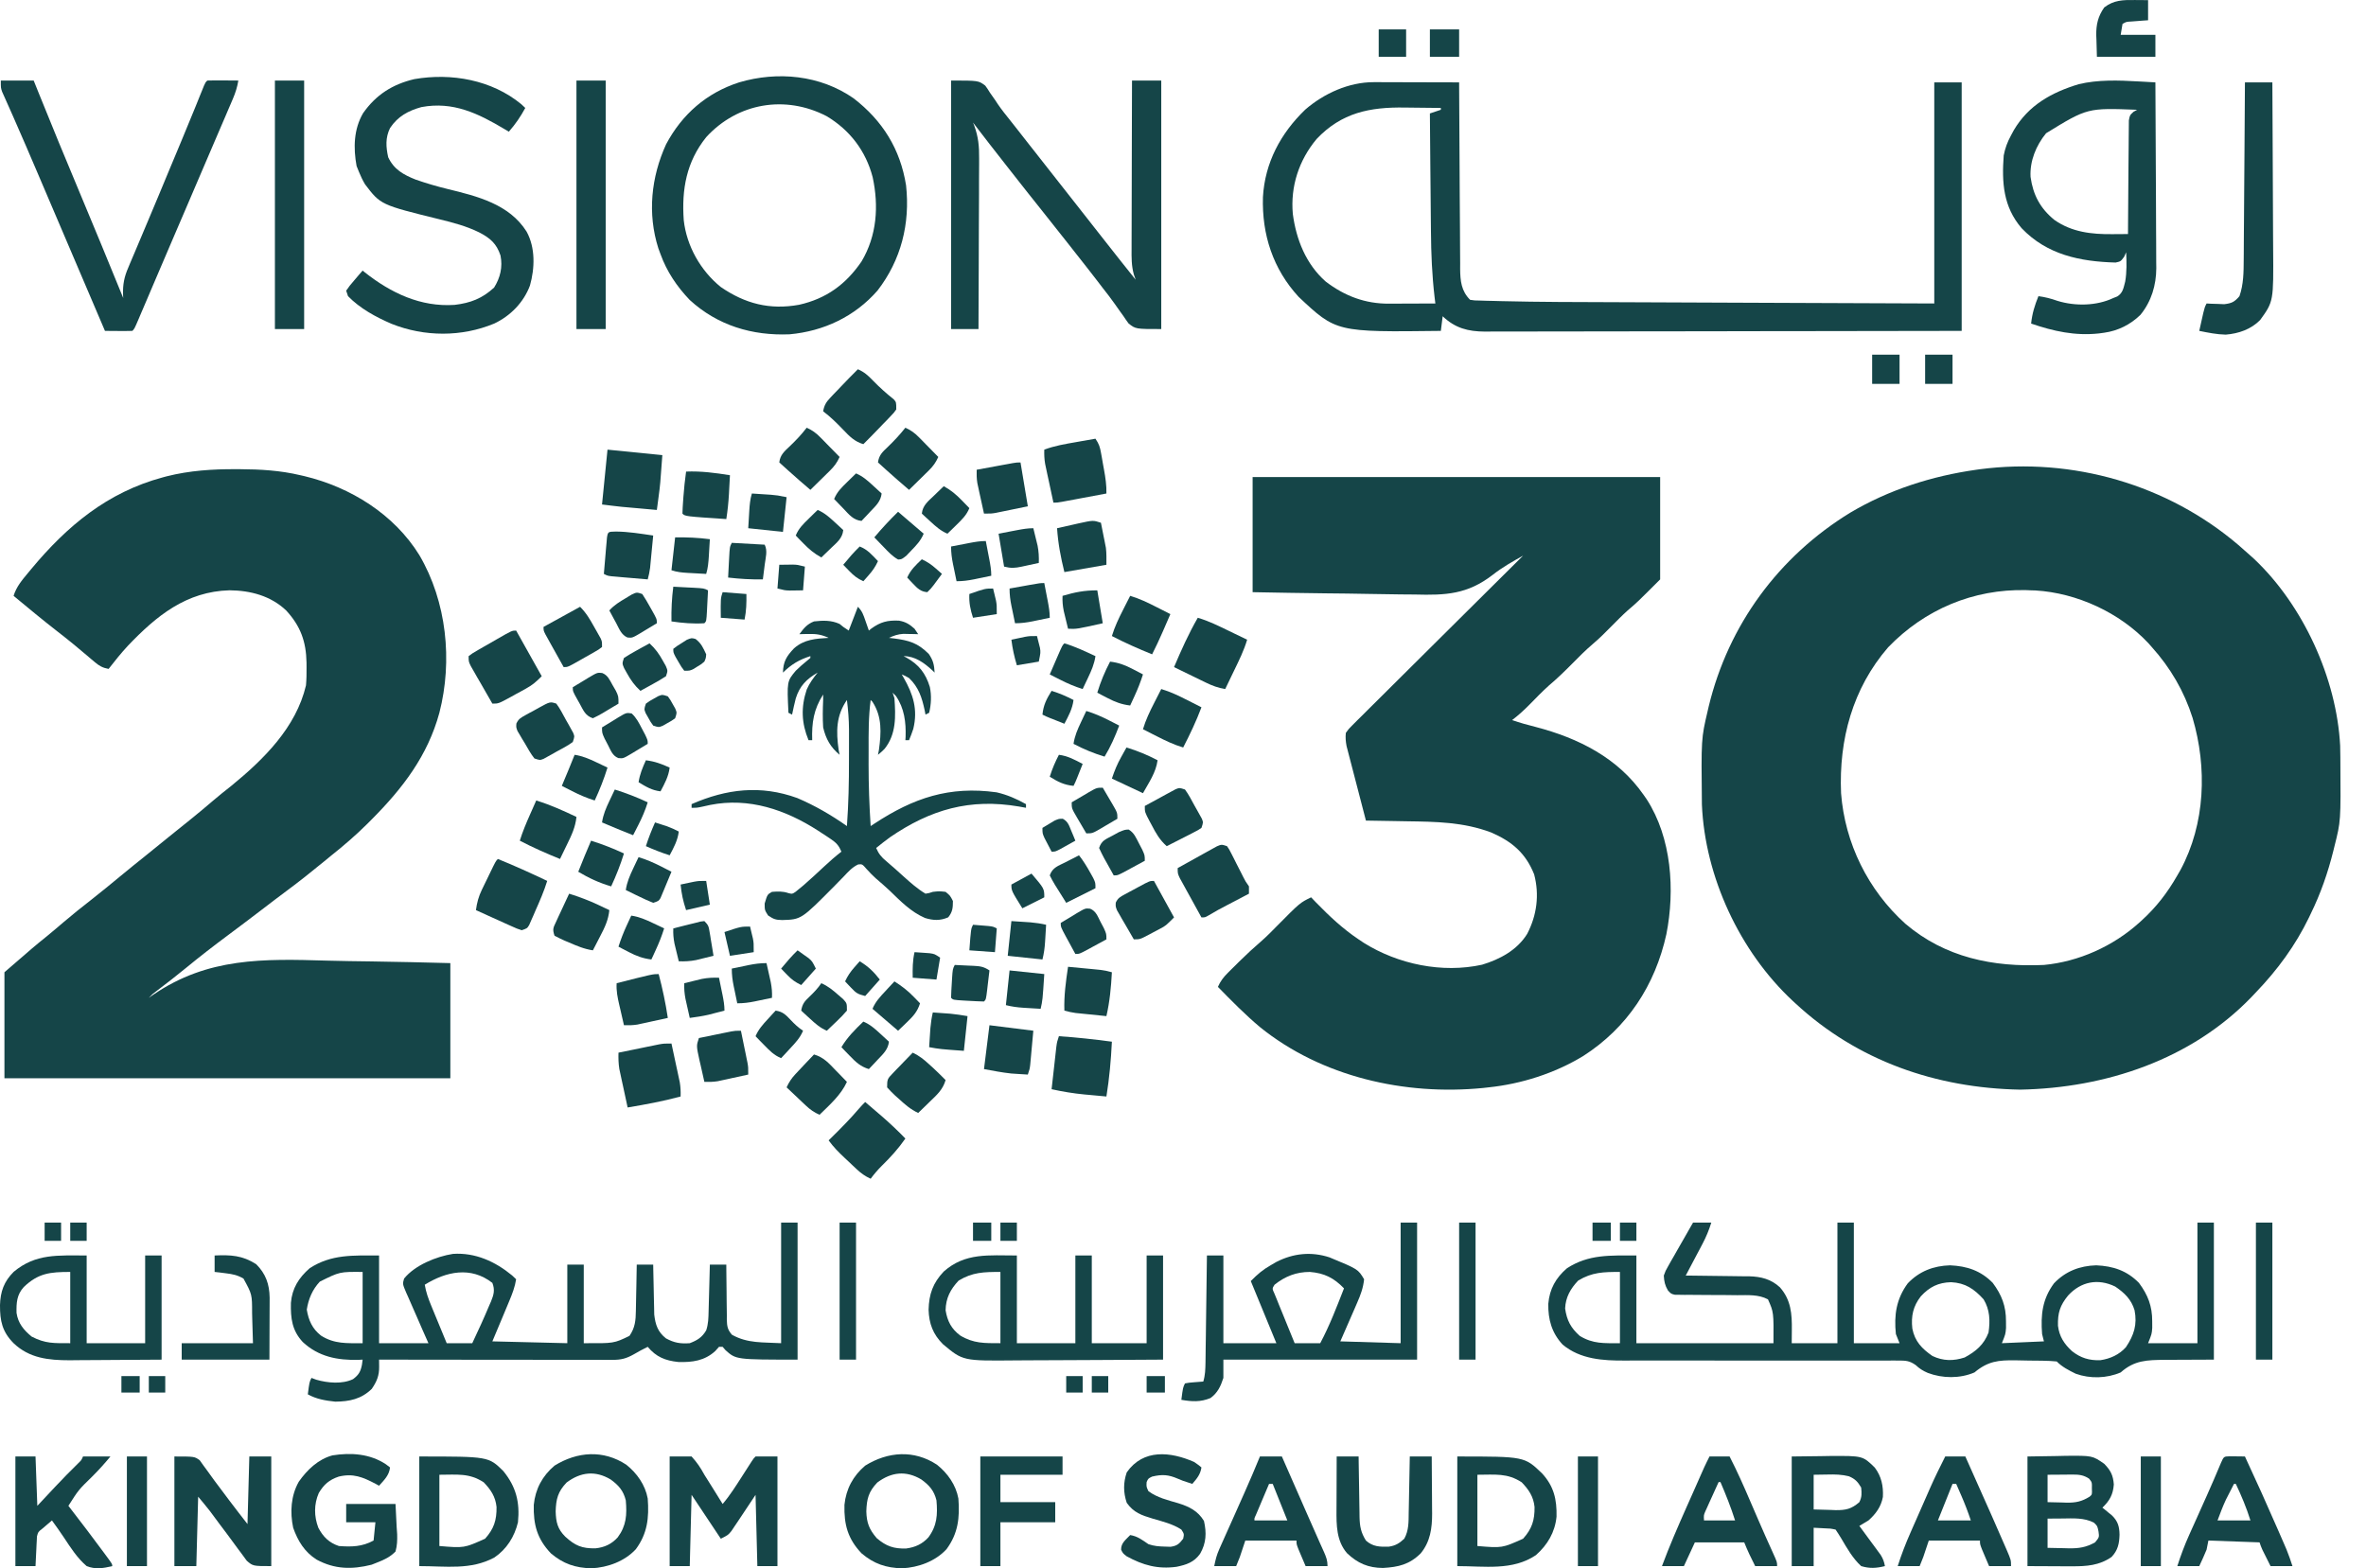 <svg width="89" height="59" viewBox="0 0 89 59" fill="none" xmlns="http://www.w3.org/2000/svg">
<path d="M80.305 0.001C80.353 0.001 80.4 0.002 80.45 0.002C80.567 0.003 80.685 0.004 80.803 0.005C80.803 0.255 80.803 0.504 80.803 0.762C80.745 0.766 80.687 0.77 80.627 0.774C80.552 0.78 80.477 0.786 80.399 0.792C80.287 0.8 80.287 0.8 80.172 0.809C79.982 0.819 79.982 0.819 79.841 0.899C79.818 1.035 79.795 1.171 79.772 1.311C80.203 1.311 80.634 1.311 81.078 1.311C81.078 1.584 81.078 1.856 81.078 2.136C80.352 2.136 79.626 2.136 78.878 2.136C78.873 1.932 78.867 1.728 78.861 1.518C78.858 1.455 78.856 1.391 78.853 1.326C78.848 0.923 78.919 0.615 79.153 0.28C79.514 0.001 79.862 -0.004 80.305 0.001Z" fill="#154548"/>
<path d="M53.787 1.105C54.15 1.105 54.513 1.105 54.887 1.105C54.887 1.446 54.887 1.786 54.887 2.136C54.524 2.136 54.161 2.136 53.787 2.136C53.787 1.796 53.787 1.456 53.787 1.105Z" fill="#154548"/>
<path d="M51.862 1.105C52.202 1.105 52.543 1.105 52.893 1.105C52.893 1.446 52.893 1.786 52.893 2.136C52.553 2.136 52.213 2.136 51.862 2.136C51.862 1.796 51.862 1.456 51.862 1.105Z" fill="#154548"/>
<path d="M84.201 20.504C84.353 20.636 84.503 20.769 84.653 20.903C84.699 20.945 84.746 20.986 84.793 21.029C86.639 22.773 87.896 25.524 88.028 28.055C88.032 28.202 88.034 28.348 88.035 28.494C88.035 28.548 88.036 28.602 88.036 28.657C88.052 30.891 88.052 30.891 87.815 31.833C87.794 31.92 87.794 31.92 87.772 32.008C87.566 32.834 87.296 33.612 86.921 34.377C86.898 34.424 86.876 34.471 86.853 34.52C86.343 35.573 85.669 36.489 84.859 37.333C84.772 37.425 84.772 37.425 84.684 37.518C82.415 39.866 79.203 40.932 75.991 40.993C72.828 40.933 69.872 39.913 67.535 37.745C67.501 37.714 67.467 37.682 67.432 37.65C65.443 35.795 64.134 32.988 64.019 30.266C63.992 27.787 63.992 27.787 64.236 26.746C64.256 26.661 64.256 26.661 64.276 26.573C65.02 23.503 66.91 20.937 69.596 19.289C71.053 18.425 72.668 17.908 74.341 17.672C74.385 17.666 74.43 17.659 74.475 17.653C77.962 17.197 81.534 18.228 84.201 20.504ZM71.024 24.353C69.687 25.899 69.169 27.826 69.254 29.84C69.397 31.724 70.272 33.492 71.675 34.754C73.167 36.023 74.974 36.391 76.885 36.302C78.195 36.18 79.485 35.597 80.459 34.721C80.492 34.691 80.525 34.662 80.559 34.631C81.115 34.125 81.53 33.585 81.903 32.933C81.942 32.866 81.981 32.799 82.02 32.73C82.958 30.991 83.029 28.876 82.477 27.008C82.158 26.003 81.646 25.126 80.94 24.34C80.898 24.293 80.856 24.245 80.813 24.196C79.741 23.051 78.128 22.305 76.561 22.213C76.509 22.212 76.457 22.211 76.403 22.209C76.341 22.207 76.279 22.204 76.215 22.201C74.227 22.154 72.399 22.927 71.024 24.353Z" fill="#154548"/>
<path d="M47.119 17.948C52.178 17.948 57.236 17.948 62.449 17.948C62.449 19.218 62.449 20.488 62.449 21.797C61.581 22.664 61.581 22.664 61.224 22.968C61.017 23.154 60.823 23.352 60.627 23.55C60.394 23.786 60.163 24.019 59.909 24.233C59.641 24.461 59.396 24.709 59.149 24.959C58.863 25.248 58.575 25.528 58.264 25.79C58.014 26.015 57.779 26.257 57.544 26.498C57.333 26.712 57.12 26.908 56.88 27.09C57.173 27.192 57.465 27.273 57.765 27.348C59.377 27.77 60.856 28.508 61.83 29.909C61.886 29.989 61.886 29.989 61.943 30.071C62.88 31.522 63.011 33.482 62.683 35.145C62.26 37.063 61.216 38.663 59.556 39.727C58.487 40.377 57.229 40.78 55.987 40.908C55.919 40.915 55.852 40.923 55.783 40.931C52.846 41.22 49.715 40.515 47.394 38.639C46.835 38.17 46.323 37.647 45.813 37.127C45.908 36.912 46.019 36.767 46.185 36.601C46.231 36.555 46.278 36.508 46.326 36.46C46.375 36.412 46.424 36.364 46.474 36.315C46.522 36.268 46.569 36.221 46.617 36.172C46.893 35.899 47.176 35.639 47.47 35.386C47.671 35.208 47.859 35.016 48.047 34.824C48.901 33.962 48.901 33.962 49.319 33.758C49.378 33.821 49.438 33.883 49.5 33.947C50.004 34.465 50.504 34.936 51.106 35.34C51.202 35.404 51.202 35.404 51.299 35.469C52.589 36.277 54.252 36.623 55.75 36.293C56.422 36.09 57.07 35.743 57.447 35.133C57.811 34.434 57.912 33.66 57.709 32.895C57.391 32.095 56.877 31.66 56.096 31.319C55.046 30.924 54.018 30.913 52.91 30.897C52.762 30.894 52.613 30.892 52.465 30.889C52.103 30.882 51.742 30.877 51.381 30.871C51.273 30.457 51.165 30.042 51.058 29.627C51.021 29.486 50.984 29.345 50.948 29.204C50.895 29.001 50.842 28.798 50.79 28.596C50.773 28.533 50.757 28.47 50.74 28.405C50.725 28.346 50.71 28.287 50.694 28.226C50.681 28.174 50.667 28.122 50.653 28.069C50.62 27.892 50.607 27.751 50.625 27.572C50.729 27.425 50.729 27.425 50.878 27.277C50.934 27.221 50.99 27.164 51.048 27.106C51.11 27.044 51.172 26.983 51.237 26.92C51.303 26.855 51.368 26.789 51.434 26.723C51.612 26.545 51.791 26.367 51.971 26.19C52.159 26.005 52.345 25.819 52.532 25.632C52.885 25.28 53.24 24.928 53.594 24.577C53.998 24.177 54.401 23.776 54.804 23.375C55.632 22.55 56.462 21.726 57.293 20.904C56.898 21.125 56.509 21.343 56.153 21.624C55.201 22.36 54.387 22.399 53.214 22.366C53.038 22.364 52.861 22.363 52.684 22.362C52.27 22.359 51.856 22.352 51.442 22.343C50.924 22.332 50.405 22.327 49.886 22.322C48.964 22.313 48.041 22.295 47.119 22.278C47.119 20.849 47.119 19.42 47.119 17.948Z" fill="#154548"/>
<path d="M8.88 17.651C8.952 17.651 8.952 17.651 9.025 17.651C9.799 17.655 10.548 17.699 11.303 17.879C11.353 17.89 11.402 17.901 11.453 17.913C13.189 18.331 14.823 19.345 15.774 20.883C16.803 22.634 17.032 24.855 16.528 26.815C16.087 28.434 15.15 29.652 13.985 30.824C13.922 30.887 13.859 30.95 13.794 31.015C13.374 31.431 12.934 31.809 12.472 32.177C12.377 32.255 12.282 32.333 12.187 32.411C11.726 32.789 11.262 33.16 10.783 33.514C10.473 33.744 10.167 33.979 9.86 34.214C9.431 34.541 9.001 34.867 8.568 35.189C8.041 35.581 7.523 35.981 7.015 36.399C6.652 36.698 6.28 36.985 5.906 37.269C5.735 37.396 5.735 37.396 5.598 37.539C5.681 37.48 5.681 37.48 5.766 37.421C7.815 36.02 9.91 36.068 12.287 36.139C12.846 36.155 13.405 36.162 13.965 36.169C14.957 36.182 15.948 36.208 16.94 36.233C16.94 37.662 16.94 39.091 16.94 40.564C11.405 40.564 5.87 40.564 0.167 40.564C0.167 39.248 0.167 37.932 0.167 36.577C1.284 35.608 1.284 35.608 1.767 35.218C1.976 35.047 2.182 34.871 2.388 34.695C2.729 34.405 3.077 34.126 3.431 33.851C3.814 33.551 4.189 33.242 4.564 32.932C4.869 32.681 5.175 32.431 5.484 32.186C5.778 31.951 6.07 31.712 6.362 31.475C6.614 31.269 6.868 31.065 7.123 30.863C7.425 30.622 7.719 30.374 8.013 30.123C8.238 29.931 8.467 29.747 8.7 29.565C9.922 28.566 11.137 27.369 11.51 25.784C11.53 25.559 11.533 25.336 11.531 25.11C11.531 25.018 11.531 25.018 11.53 24.924C11.515 24.135 11.306 23.555 10.766 22.967C10.185 22.415 9.422 22.214 8.634 22.207C7.008 22.252 5.889 23.164 4.81 24.295C4.553 24.572 4.317 24.867 4.085 25.165C3.862 25.124 3.734 25.053 3.562 24.906C3.515 24.867 3.468 24.827 3.42 24.787C3.37 24.744 3.32 24.702 3.269 24.658C3.163 24.57 3.058 24.481 2.952 24.393C2.899 24.349 2.847 24.305 2.793 24.259C2.585 24.087 2.373 23.921 2.161 23.756C1.601 23.321 1.056 22.868 0.511 22.416C0.618 22.071 0.825 21.83 1.052 21.556C1.092 21.508 1.132 21.46 1.173 21.41C2.523 19.785 4.042 18.521 6.118 17.96C6.167 17.947 6.216 17.933 6.267 17.92C7.128 17.703 7.996 17.646 8.88 17.651Z" fill="#154548"/>
<path d="M51.679 3.091C51.751 3.091 51.822 3.091 51.896 3.091C51.972 3.091 52.049 3.092 52.128 3.092C52.206 3.092 52.285 3.092 52.367 3.092C52.618 3.093 52.869 3.094 53.121 3.095C53.291 3.095 53.462 3.095 53.633 3.096C54.051 3.096 54.469 3.097 54.887 3.099C54.887 3.137 54.887 3.176 54.887 3.216C54.891 4.154 54.897 5.093 54.903 6.032C54.906 6.486 54.909 6.94 54.91 7.394C54.912 7.832 54.915 8.27 54.919 8.708C54.92 8.875 54.92 9.042 54.921 9.209C54.922 9.444 54.923 9.678 54.926 9.912C54.926 9.981 54.925 10.05 54.925 10.121C54.931 10.569 54.967 10.947 55.299 11.279C55.468 11.305 55.468 11.305 55.669 11.307C55.749 11.31 55.83 11.312 55.912 11.315C56.048 11.318 56.048 11.318 56.186 11.321C56.283 11.323 56.381 11.326 56.478 11.329C57.92 11.364 59.362 11.364 60.804 11.369C61.225 11.37 61.647 11.372 62.069 11.374C62.864 11.378 63.659 11.381 64.454 11.384C65.531 11.388 66.608 11.392 67.685 11.397C69.377 11.404 71.069 11.41 72.76 11.417C72.76 8.672 72.76 5.927 72.76 3.099C73.1 3.099 73.441 3.099 73.791 3.099C73.791 6.184 73.791 9.269 73.791 12.448C69.175 12.456 69.175 12.456 67.248 12.458C66.807 12.458 66.366 12.459 65.924 12.459C65.869 12.459 65.814 12.459 65.757 12.46C64.865 12.46 63.972 12.462 63.08 12.464C62.164 12.466 61.248 12.467 60.332 12.467C59.767 12.468 59.202 12.469 58.637 12.47C58.25 12.471 57.862 12.472 57.474 12.471C57.251 12.471 57.027 12.472 56.804 12.473C56.561 12.474 56.318 12.473 56.076 12.473C56.005 12.473 55.935 12.474 55.863 12.475C55.218 12.471 54.74 12.346 54.268 11.898C54.234 12.17 54.234 12.17 54.199 12.448C50.263 12.496 50.263 12.496 48.848 11.166C47.885 10.118 47.465 8.826 47.507 7.415C47.58 6.123 48.174 5.014 49.098 4.124C49.802 3.515 50.738 3.089 51.679 3.091ZM49.525 5.23C48.861 6.027 48.538 7.01 48.631 8.048C48.758 9.011 49.127 9.938 49.868 10.592C50.583 11.138 51.356 11.43 52.254 11.424C52.304 11.423 52.354 11.423 52.405 11.423C52.564 11.423 52.722 11.422 52.88 11.421C52.988 11.421 53.096 11.421 53.203 11.42C53.467 11.419 53.73 11.418 53.993 11.417C53.983 11.339 53.974 11.261 53.964 11.181C53.867 10.354 53.833 9.537 53.827 8.705C53.826 8.576 53.825 8.447 53.823 8.318C53.82 7.982 53.817 7.647 53.814 7.312C53.812 6.968 53.808 6.625 53.804 6.281C53.798 5.61 53.792 4.939 53.787 4.268C53.923 4.222 54.059 4.177 54.199 4.13C54.199 4.107 54.199 4.085 54.199 4.061C53.862 4.056 53.525 4.052 53.187 4.05C53.073 4.049 52.959 4.048 52.844 4.046C51.526 4.026 50.466 4.237 49.525 5.23Z" fill="#154548"/>
<path d="M63.686 45.995C63.913 45.995 64.14 45.995 64.373 45.995C64.285 46.277 64.18 46.532 64.042 46.793C64.005 46.863 63.968 46.933 63.931 47.005C63.892 47.077 63.854 47.149 63.815 47.223C63.757 47.334 63.757 47.334 63.697 47.446C63.602 47.627 63.507 47.808 63.411 47.988C63.495 47.989 63.58 47.989 63.667 47.99C63.983 47.993 64.299 47.997 64.614 48.002C64.751 48.004 64.887 48.006 65.023 48.007C65.22 48.008 65.416 48.011 65.613 48.015C65.673 48.015 65.734 48.015 65.796 48.015C66.24 48.026 66.619 48.12 66.953 48.429C67.373 48.904 67.41 49.432 67.402 50.042C67.401 50.203 67.4 50.365 67.398 50.532C67.965 50.532 68.532 50.532 69.117 50.532C69.117 49.035 69.117 47.537 69.117 45.995C69.321 45.995 69.525 45.995 69.735 45.995C69.735 47.492 69.735 48.989 69.735 50.532C70.302 50.532 70.87 50.532 71.454 50.532C71.409 50.418 71.363 50.305 71.316 50.188C71.241 49.471 71.332 48.866 71.763 48.28C72.197 47.825 72.732 47.62 73.353 47.602C73.992 47.63 74.51 47.803 74.96 48.263C75.298 48.718 75.461 49.137 75.458 49.711C75.459 49.834 75.459 49.834 75.459 49.958C75.441 50.188 75.441 50.188 75.303 50.532C76.086 50.498 76.086 50.498 76.885 50.463C76.862 50.372 76.839 50.282 76.816 50.188C76.76 49.464 76.825 48.874 77.263 48.28C77.696 47.825 78.231 47.62 78.852 47.602C79.491 47.63 80.009 47.803 80.459 48.263C80.798 48.718 80.96 49.137 80.958 49.711C80.958 49.793 80.958 49.874 80.959 49.958C80.941 50.188 80.941 50.188 80.803 50.532C81.415 50.532 82.028 50.532 82.659 50.532C82.659 49.035 82.659 47.537 82.659 45.995C82.863 45.995 83.067 45.995 83.278 45.995C83.278 47.696 83.278 49.397 83.278 51.15C81.873 51.159 81.873 51.159 81.433 51.158C80.765 51.165 80.291 51.17 79.772 51.632C79.246 51.858 78.62 51.873 78.082 51.681C77.817 51.55 77.576 51.429 77.366 51.219C77.186 51.202 77.013 51.193 76.833 51.191C76.779 51.19 76.726 51.19 76.671 51.189C76.558 51.188 76.445 51.187 76.332 51.186C76.161 51.185 75.99 51.181 75.818 51.176C75.174 51.168 74.781 51.205 74.272 51.632C73.726 51.867 73.069 51.86 72.515 51.649C72.329 51.568 72.208 51.492 72.059 51.353C71.817 51.184 71.678 51.185 71.385 51.185C71.313 51.185 71.313 51.185 71.24 51.184C71.081 51.184 70.922 51.185 70.762 51.186C70.648 51.186 70.534 51.185 70.419 51.185C70.173 51.185 69.927 51.185 69.68 51.186C69.29 51.187 68.9 51.186 68.51 51.185C67.611 51.183 66.712 51.184 65.812 51.185C64.99 51.186 64.167 51.186 63.344 51.184C62.957 51.183 62.57 51.183 62.183 51.184C61.941 51.185 61.699 51.185 61.457 51.184C61.345 51.184 61.234 51.184 61.123 51.185C60.297 51.191 59.445 51.138 58.781 50.585C58.37 50.143 58.23 49.638 58.241 49.047C58.289 48.493 58.523 48.074 58.943 47.713C59.761 47.181 60.574 47.232 61.555 47.232C61.555 48.321 61.555 49.41 61.555 50.532C63.256 50.532 64.958 50.532 66.711 50.532C66.72 49.366 66.72 49.366 66.504 48.882C66.147 48.693 65.747 48.725 65.352 48.726C65.207 48.724 65.062 48.723 64.917 48.721C64.69 48.72 64.462 48.719 64.234 48.718C64.014 48.718 63.794 48.715 63.573 48.713C63.471 48.713 63.471 48.713 63.366 48.714C63.303 48.713 63.24 48.712 63.174 48.711C63.119 48.711 63.063 48.711 63.006 48.71C62.861 48.676 62.861 48.676 62.742 48.548C62.629 48.356 62.598 48.211 62.586 47.988C62.65 47.81 62.65 47.81 62.75 47.634C62.786 47.569 62.822 47.505 62.86 47.438C62.898 47.371 62.937 47.305 62.977 47.236C63.014 47.17 63.052 47.104 63.09 47.036C63.196 46.848 63.303 46.662 63.411 46.476C63.466 46.38 63.521 46.284 63.575 46.188C63.612 46.124 63.648 46.06 63.686 45.995ZM59.364 48.177C59.078 48.479 58.891 48.803 58.874 49.226C58.938 49.674 59.085 49.953 59.424 50.257C59.925 50.563 60.337 50.532 60.936 50.532C60.936 49.647 60.936 48.762 60.936 47.851C60.316 47.851 59.887 47.859 59.364 48.177ZM72.253 48.77C71.964 49.14 71.882 49.515 71.935 49.982C72.028 50.463 72.295 50.739 72.691 51.013C73.095 51.206 73.485 51.206 73.903 51.069C74.321 50.844 74.628 50.588 74.801 50.132C74.865 49.684 74.853 49.276 74.616 48.882C74.258 48.488 73.927 48.264 73.392 48.237C72.909 48.25 72.578 48.416 72.253 48.77ZM77.796 48.736C77.489 49.11 77.401 49.392 77.413 49.875C77.462 50.278 77.646 50.561 77.942 50.832C78.269 51.088 78.586 51.185 79.005 51.172C79.377 51.118 79.718 50.964 79.969 50.682C80.274 50.226 80.4 49.832 80.294 49.292C80.173 48.885 79.912 48.635 79.566 48.401C78.916 48.085 78.275 48.215 77.796 48.736Z" fill="#154548"/>
<path d="M29.383 45.995C29.587 45.995 29.791 45.995 30.002 45.995C30.002 47.696 30.002 49.397 30.002 51.15C27.688 51.15 27.688 51.15 27.291 50.794C27.255 50.753 27.22 50.712 27.183 50.669C27.138 50.669 27.093 50.669 27.046 50.669C26.999 50.722 26.952 50.774 26.904 50.828C26.505 51.193 26.042 51.256 25.514 51.239C25.022 51.187 24.683 51.049 24.365 50.669C24.186 50.755 24.015 50.849 23.845 50.948C23.551 51.114 23.362 51.159 23.03 51.159C22.915 51.159 22.915 51.159 22.796 51.159C22.712 51.159 22.627 51.158 22.54 51.158C22.406 51.158 22.406 51.158 22.269 51.158C22.025 51.158 21.78 51.158 21.535 51.157C21.279 51.157 21.024 51.157 20.768 51.157C20.284 51.157 19.8 51.156 19.315 51.155C18.764 51.155 18.213 51.154 17.662 51.154C16.527 51.153 15.393 51.152 14.259 51.15C14.26 51.238 14.261 51.325 14.262 51.415C14.266 51.751 14.174 51.974 13.985 52.25C13.588 52.636 13.149 52.726 12.61 52.731C12.242 52.692 11.905 52.636 11.579 52.456C11.639 51.992 11.639 51.992 11.716 51.838C11.777 51.861 11.838 51.883 11.901 51.907C12.33 52.029 12.874 52.08 13.281 51.884C13.493 51.725 13.564 51.603 13.615 51.344C13.623 51.28 13.632 51.216 13.641 51.15C13.565 51.154 13.565 51.154 13.487 51.158C12.694 51.179 11.984 51.042 11.389 50.488C10.983 50.051 10.93 49.596 10.943 49.014C10.988 48.468 11.237 48.073 11.647 47.713C12.464 47.18 13.28 47.232 14.259 47.232C14.259 48.321 14.259 49.41 14.259 50.532C14.872 50.532 15.485 50.532 16.116 50.532C16.044 50.371 15.973 50.211 15.9 50.045C15.832 49.889 15.764 49.733 15.697 49.578C15.65 49.469 15.602 49.361 15.554 49.253C15.485 49.098 15.418 48.942 15.35 48.786C15.329 48.738 15.307 48.69 15.284 48.64C15.141 48.304 15.141 48.304 15.2 48.101C15.605 47.598 16.411 47.27 17.039 47.172C17.875 47.116 18.627 47.457 19.265 47.984C19.339 48.054 19.339 48.054 19.415 48.126C19.369 48.417 19.273 48.668 19.159 48.939C19.126 49.019 19.093 49.099 19.058 49.182C19.016 49.283 18.973 49.384 18.93 49.488C18.795 49.809 18.66 50.131 18.521 50.463C19.917 50.497 19.917 50.497 21.34 50.532C21.34 49.556 21.34 48.581 21.34 47.576C21.544 47.576 21.748 47.576 21.959 47.576C21.959 48.551 21.959 49.527 21.959 50.532C23.093 50.539 23.093 50.539 23.677 50.257C23.89 49.955 23.915 49.667 23.919 49.308C23.92 49.258 23.921 49.208 23.922 49.157C23.926 48.999 23.928 48.842 23.931 48.684C23.933 48.577 23.935 48.469 23.938 48.362C23.944 48.1 23.948 47.838 23.952 47.576C24.156 47.576 24.361 47.576 24.571 47.576C24.573 47.669 24.573 47.669 24.574 47.764C24.578 47.996 24.583 48.228 24.589 48.46C24.591 48.56 24.593 48.66 24.595 48.76C24.597 48.905 24.601 49.049 24.605 49.194C24.606 49.28 24.608 49.367 24.61 49.456C24.655 49.837 24.742 50.106 25.052 50.351C25.366 50.521 25.59 50.556 25.946 50.532C26.232 50.422 26.407 50.315 26.564 50.05C26.646 49.807 26.649 49.581 26.655 49.328C26.657 49.253 26.657 49.253 26.659 49.176C26.664 49.017 26.668 48.857 26.672 48.697C26.675 48.589 26.678 48.48 26.681 48.372C26.688 48.107 26.695 47.841 26.702 47.576C26.906 47.576 27.11 47.576 27.321 47.576C27.321 47.649 27.321 47.723 27.322 47.798C27.323 48.072 27.327 48.345 27.331 48.618C27.333 48.736 27.334 48.854 27.334 48.972C27.335 49.142 27.338 49.312 27.341 49.482C27.34 49.561 27.34 49.561 27.34 49.642C27.347 49.893 27.366 50.024 27.534 50.215C28.133 50.547 28.685 50.491 29.383 50.532C29.383 49.035 29.383 47.537 29.383 45.995ZM12.03 48.216C11.752 48.513 11.602 48.87 11.54 49.269C11.607 49.673 11.748 49.992 12.077 50.248C12.581 50.566 13.044 50.532 13.641 50.532C13.641 49.647 13.641 48.762 13.641 47.851C12.779 47.843 12.779 47.843 12.03 48.216ZM15.978 48.332C16.024 48.611 16.111 48.854 16.219 49.115C16.253 49.198 16.287 49.281 16.322 49.366C16.358 49.452 16.393 49.539 16.429 49.625C16.465 49.713 16.501 49.801 16.538 49.889C16.626 50.103 16.714 50.317 16.803 50.532C17.121 50.532 17.438 50.532 17.765 50.532C17.991 50.054 18.211 49.575 18.414 49.088C18.433 49.045 18.451 49.003 18.471 48.959C18.576 48.702 18.622 48.527 18.521 48.263C17.708 47.63 16.784 47.833 15.978 48.332Z" fill="#154548"/>
<path d="M32.27 22.828C32.436 22.994 32.477 23.132 32.554 23.352C32.578 23.421 32.602 23.49 32.627 23.561C32.646 23.614 32.664 23.667 32.683 23.722C32.714 23.697 32.745 23.672 32.776 23.647C33.12 23.398 33.389 23.329 33.813 23.349C34.062 23.39 34.215 23.486 34.401 23.653C34.469 23.755 34.469 23.755 34.539 23.859C34.488 23.858 34.438 23.856 34.385 23.854C34.285 23.853 34.285 23.853 34.182 23.851C34.116 23.849 34.05 23.848 33.981 23.846C33.774 23.86 33.627 23.91 33.439 23.997C33.498 24.003 33.558 24.01 33.62 24.017C34.195 24.092 34.522 24.186 34.938 24.603C35.105 24.846 35.14 25.011 35.157 25.303C35.115 25.262 35.115 25.262 35.072 25.22C34.764 24.938 34.426 24.684 33.989 24.684C34.025 24.703 34.06 24.721 34.097 24.74C34.566 25.004 34.819 25.329 34.977 25.844C35.044 26.164 35.028 26.498 34.951 26.815C34.883 26.849 34.883 26.849 34.814 26.884C34.804 26.831 34.794 26.778 34.783 26.723C34.68 26.244 34.557 25.854 34.195 25.509C34.051 25.426 34.051 25.426 33.92 25.372C33.955 25.431 33.955 25.431 33.99 25.492C34.35 26.122 34.532 26.689 34.355 27.419C34.306 27.564 34.255 27.706 34.195 27.846C34.15 27.846 34.104 27.846 34.057 27.846C34.06 27.805 34.062 27.765 34.065 27.723C34.083 27.171 34.019 26.647 33.701 26.184C33.66 26.142 33.619 26.101 33.576 26.059C33.599 26.127 33.622 26.195 33.645 26.265C33.692 26.938 33.721 27.616 33.275 28.171C33.181 28.267 33.181 28.267 33.026 28.396C33.038 28.337 33.049 28.277 33.061 28.216C33.15 27.564 33.186 26.969 32.82 26.403C32.797 26.38 32.775 26.357 32.751 26.334C32.669 26.959 32.672 27.58 32.674 28.209C32.674 28.394 32.674 28.578 32.673 28.763C32.673 29.537 32.7 30.305 32.751 31.077C32.799 31.046 32.846 31.015 32.895 30.983C34.364 30.019 35.708 29.562 37.49 29.808C37.888 29.9 38.238 30.053 38.594 30.252C38.594 30.298 38.594 30.343 38.594 30.39C38.507 30.374 38.42 30.358 38.33 30.342C36.484 30.027 35.007 30.452 33.477 31.499C33.299 31.629 33.128 31.764 32.958 31.902C33.052 32.12 33.154 32.245 33.336 32.396C33.559 32.585 33.777 32.778 33.993 32.976C34.257 33.213 34.51 33.438 34.814 33.621C34.952 33.599 34.952 33.599 35.089 33.552C35.329 33.526 35.329 33.526 35.57 33.552C35.742 33.694 35.742 33.694 35.845 33.896C35.845 34.153 35.832 34.307 35.669 34.51C35.364 34.643 35.105 34.63 34.794 34.535C34.265 34.304 33.879 33.907 33.471 33.511C33.299 33.347 33.118 33.194 32.938 33.039C32.816 32.93 32.707 32.813 32.597 32.693C32.435 32.507 32.435 32.507 32.283 32.52C32.057 32.624 31.906 32.798 31.737 32.976C31.663 33.052 31.59 33.128 31.515 33.203C31.48 33.24 31.444 33.277 31.407 33.314C30.142 34.592 30.142 34.592 29.422 34.613C29.175 34.607 29.109 34.584 28.893 34.441C28.764 34.239 28.764 34.239 28.764 33.99C28.865 33.651 28.865 33.651 29.039 33.552C29.259 33.536 29.446 33.526 29.656 33.599C29.799 33.636 29.799 33.636 29.926 33.551C29.995 33.494 29.995 33.494 30.066 33.436C30.119 33.392 30.173 33.348 30.228 33.303C30.487 33.076 30.741 32.844 30.991 32.608C31.204 32.408 31.42 32.219 31.651 32.04C31.557 31.816 31.462 31.707 31.261 31.572C31.21 31.538 31.16 31.503 31.107 31.468C31.053 31.433 30.999 31.397 30.943 31.361C30.887 31.324 30.831 31.288 30.773 31.25C29.547 30.46 28.172 29.993 26.715 30.282C26.624 30.302 26.533 30.322 26.443 30.342C26.221 30.39 26.221 30.39 26.015 30.39C26.015 30.345 26.015 30.299 26.015 30.252C27.328 29.679 28.609 29.522 29.994 30.024C30.654 30.305 31.272 30.664 31.858 31.077C31.918 30.248 31.937 29.423 31.935 28.592C31.935 28.395 31.935 28.198 31.936 28.001C31.936 27.873 31.936 27.746 31.936 27.619C31.936 27.532 31.936 27.532 31.936 27.444C31.934 27.069 31.905 26.706 31.858 26.334C31.45 26.926 31.447 27.511 31.548 28.216C31.56 28.275 31.571 28.335 31.583 28.396C31.241 28.111 31.066 27.8 30.964 27.365C30.942 27.019 30.949 26.68 30.964 26.334C30.964 26.266 30.964 26.198 30.964 26.128C30.607 26.687 30.531 27.189 30.552 27.846C30.506 27.846 30.461 27.846 30.414 27.846C30.148 27.204 30.125 26.605 30.345 25.942C30.451 25.699 30.592 25.509 30.758 25.303C30.34 25.546 30.081 25.804 29.934 26.274C29.883 26.476 29.837 26.679 29.795 26.884C29.727 26.85 29.727 26.85 29.658 26.815C29.602 25.633 29.602 25.633 29.933 25.234C30.074 25.096 30.218 24.969 30.372 24.846C30.409 24.815 30.445 24.784 30.483 24.753C30.483 24.73 30.483 24.708 30.483 24.684C30.055 24.82 29.774 24.991 29.452 25.303C29.46 24.894 29.586 24.686 29.868 24.391C30.247 24.054 30.686 24.025 31.17 23.997C30.911 23.876 30.712 23.844 30.427 23.851C30.36 23.852 30.293 23.853 30.224 23.854C30.173 23.856 30.122 23.858 30.07 23.859C30.237 23.634 30.358 23.48 30.62 23.378C30.958 23.339 31.272 23.33 31.583 23.473C31.628 23.509 31.674 23.546 31.72 23.584C31.788 23.63 31.856 23.675 31.926 23.722C32.04 23.427 32.153 23.132 32.27 22.828Z" fill="#154548"/>
<path d="M32.111 3.7C33.199 4.54 33.865 5.606 34.083 6.974C34.24 8.414 33.898 9.778 33.009 10.931C32.154 11.91 30.986 12.46 29.701 12.577C28.298 12.635 26.994 12.247 25.944 11.284C25.46 10.777 25.084 10.219 24.846 9.561C24.819 9.488 24.792 9.415 24.764 9.34C24.349 8.034 24.493 6.661 25.056 5.428C25.657 4.299 26.575 3.496 27.802 3.099C29.25 2.671 30.855 2.823 32.111 3.7ZM26.564 5.161C25.819 6.092 25.638 7.123 25.72 8.284C25.828 9.256 26.354 10.185 27.114 10.798C28.031 11.428 28.957 11.665 30.057 11.466C31.077 11.238 31.818 10.7 32.408 9.836C32.987 8.863 33.06 7.751 32.827 6.668C32.569 5.676 31.965 4.888 31.09 4.368C29.544 3.568 27.749 3.864 26.564 5.161Z" fill="#154548"/>
<path d="M35.776 3.03C36.807 3.03 36.807 3.03 37.062 3.222C37.153 3.348 37.153 3.348 37.237 3.485C37.304 3.581 37.371 3.676 37.438 3.771C37.47 3.82 37.502 3.869 37.535 3.919C37.684 4.137 37.849 4.341 38.014 4.547C38.077 4.626 38.139 4.706 38.202 4.785C38.39 5.025 38.578 5.265 38.766 5.505C38.829 5.585 38.892 5.665 38.956 5.745C39.002 5.805 39.002 5.805 39.05 5.866C40.846 8.151 40.846 8.151 40.941 8.272C41.003 8.352 41.066 8.432 41.129 8.512C41.289 8.716 41.449 8.919 41.609 9.123C41.977 9.592 42.346 10.059 42.719 10.523C42.697 10.458 42.674 10.393 42.651 10.326C42.559 9.999 42.563 9.681 42.566 9.344C42.566 9.275 42.566 9.207 42.566 9.136C42.566 8.911 42.567 8.686 42.568 8.461C42.569 8.305 42.569 8.148 42.569 7.991C42.569 7.58 42.571 7.169 42.572 6.758C42.574 6.339 42.574 5.919 42.575 5.499C42.576 4.676 42.579 3.853 42.582 3.03C42.945 3.03 43.308 3.03 43.682 3.03C43.682 6.115 43.682 9.2 43.682 12.379C42.719 12.379 42.719 12.379 42.454 12.17C42.385 12.077 42.318 11.982 42.255 11.885C42.219 11.835 42.182 11.785 42.145 11.733C42.071 11.632 41.998 11.529 41.927 11.425C41.783 11.219 41.628 11.022 41.473 10.824C41.418 10.752 41.364 10.68 41.307 10.606C41.034 10.249 40.755 9.897 40.477 9.544C40.383 9.425 40.289 9.305 40.195 9.185C39.87 8.77 39.543 8.356 39.213 7.945C38.852 7.495 38.494 7.041 38.138 6.587C38.044 6.466 37.949 6.345 37.853 6.224C37.432 5.69 37.015 5.152 36.601 4.611C36.623 4.665 36.623 4.665 36.645 4.721C36.802 5.142 36.836 5.51 36.831 5.956C36.831 6.026 36.831 6.096 36.831 6.168C36.831 6.397 36.829 6.625 36.827 6.854C36.827 7.014 36.827 7.173 36.827 7.332C36.826 7.75 36.824 8.168 36.821 8.586C36.819 9.014 36.818 9.441 36.817 9.868C36.815 10.705 36.812 11.542 36.807 12.379C36.467 12.379 36.127 12.379 35.776 12.379C35.776 9.294 35.776 6.209 35.776 3.03ZM42.788 10.592C42.857 10.729 42.857 10.729 42.857 10.729L42.788 10.592Z" fill="#154548"/>
<path d="M80.431 3.063C80.494 3.066 80.556 3.07 80.621 3.073C80.773 3.082 80.926 3.09 81.078 3.099C81.084 4.072 81.089 5.045 81.092 6.018C81.094 6.469 81.096 6.921 81.099 7.373C81.102 7.809 81.103 8.246 81.104 8.682C81.105 8.848 81.106 9.014 81.107 9.18C81.109 9.414 81.109 9.647 81.109 9.881C81.11 9.949 81.111 10.017 81.112 10.087C81.108 10.732 80.928 11.338 80.516 11.844C80.14 12.211 79.672 12.445 79.153 12.517C79.088 12.526 79.022 12.535 78.954 12.544C78.057 12.641 77.25 12.463 76.403 12.173C76.442 11.798 76.537 11.492 76.678 11.142C76.93 11.175 77.154 11.233 77.392 11.318C78.059 11.523 78.862 11.512 79.497 11.211C79.545 11.192 79.593 11.173 79.643 11.153C79.859 11.019 79.878 10.829 79.942 10.593C80.006 10.227 79.994 9.862 79.978 9.492C79.953 9.548 79.927 9.604 79.901 9.662C79.772 9.836 79.772 9.836 79.58 9.877C78.243 9.84 77.003 9.585 76.047 8.586C75.353 7.779 75.297 6.864 75.372 5.849C75.426 5.569 75.512 5.342 75.647 5.093C75.7 4.995 75.7 4.995 75.753 4.896C76.306 3.959 77.166 3.479 78.191 3.168C78.915 2.993 79.693 3.02 80.431 3.063ZM76.966 5.013C76.591 5.47 76.349 6.059 76.382 6.656C76.477 7.335 76.744 7.836 77.276 8.272C77.933 8.734 78.676 8.817 79.458 8.809C79.543 8.808 79.543 8.808 79.63 8.808C79.769 8.807 79.908 8.806 80.047 8.805C80.047 8.749 80.047 8.694 80.048 8.636C80.05 8.113 80.054 7.59 80.059 7.068C80.062 6.799 80.064 6.53 80.065 6.261C80.067 6.002 80.069 5.742 80.072 5.483C80.073 5.384 80.074 5.285 80.074 5.186C80.074 5.047 80.076 4.908 80.078 4.77C80.079 4.652 80.079 4.652 80.08 4.531C80.115 4.336 80.115 4.336 80.255 4.206C80.3 4.181 80.345 4.156 80.391 4.13C78.519 4.058 78.519 4.058 76.966 5.013Z" fill="#154548"/>
<path d="M19.608 3.919C19.683 3.99 19.683 3.99 19.759 4.061C19.579 4.394 19.389 4.671 19.14 4.955C19.089 4.924 19.039 4.893 18.986 4.862C17.987 4.266 17.044 3.805 15.851 4.029C15.353 4.167 14.964 4.379 14.672 4.817C14.493 5.184 14.517 5.528 14.603 5.917C14.821 6.379 15.179 6.574 15.637 6.757C16.034 6.895 16.431 7.012 16.839 7.111C17.957 7.383 19.156 7.68 19.808 8.712C20.143 9.32 20.119 10.089 19.935 10.742C19.697 11.377 19.202 11.885 18.59 12.173C17.366 12.681 15.968 12.676 14.732 12.184C14.136 11.927 13.549 11.61 13.091 11.142C13.068 11.074 13.045 11.006 13.022 10.935C13.151 10.75 13.151 10.75 13.327 10.545C13.414 10.442 13.414 10.442 13.503 10.338C13.549 10.285 13.594 10.233 13.641 10.179C13.669 10.203 13.698 10.226 13.727 10.25C14.713 11.025 15.82 11.555 17.1 11.47C17.703 11.398 18.137 11.23 18.586 10.819C18.819 10.446 18.914 10.049 18.827 9.612C18.679 9.161 18.433 8.953 18.022 8.741C17.542 8.506 17.05 8.376 16.532 8.25C14.316 7.704 14.316 7.704 13.729 6.93C13.64 6.779 13.569 6.63 13.503 6.467C13.473 6.394 13.444 6.32 13.413 6.244C13.289 5.566 13.304 4.864 13.658 4.257C14.146 3.563 14.763 3.171 15.588 2.976C16.982 2.736 18.497 3.005 19.608 3.919Z" fill="#154548"/>
<path d="M0.03 3.03C0.438 3.03 0.846 3.03 1.267 3.03C1.357 3.254 1.357 3.254 1.449 3.483C1.954 4.735 2.467 5.983 2.99 7.228C3.546 8.552 4.092 9.881 4.635 11.211C4.633 11.172 4.631 11.134 4.629 11.094C4.616 10.703 4.672 10.417 4.828 10.061C4.848 10.011 4.869 9.962 4.89 9.911C4.959 9.746 5.029 9.583 5.099 9.419C5.149 9.302 5.198 9.185 5.247 9.068C5.352 8.817 5.458 8.565 5.565 8.314C5.835 7.677 6.099 7.039 6.364 6.401C6.45 6.194 6.536 5.988 6.623 5.782C6.678 5.65 6.733 5.518 6.788 5.386C6.827 5.291 6.827 5.291 6.868 5.194C7.009 4.856 7.148 4.518 7.286 4.179C7.329 4.074 7.329 4.074 7.373 3.967C7.427 3.832 7.482 3.697 7.536 3.562C7.561 3.503 7.585 3.443 7.61 3.381C7.642 3.302 7.642 3.302 7.675 3.22C7.729 3.099 7.729 3.099 7.798 3.03C7.994 3.025 8.189 3.024 8.386 3.026C8.442 3.026 8.497 3.026 8.554 3.027C8.691 3.028 8.829 3.029 8.966 3.03C8.924 3.275 8.859 3.487 8.761 3.715C8.733 3.782 8.704 3.849 8.675 3.917C8.629 4.025 8.629 4.025 8.581 4.135C8.549 4.21 8.517 4.286 8.484 4.363C8.378 4.609 8.273 4.855 8.167 5.101C8.094 5.271 8.021 5.442 7.948 5.612C7.77 6.03 7.591 6.447 7.411 6.865C7.283 7.165 7.154 7.465 7.026 7.765C6.864 8.142 6.703 8.519 6.541 8.895C6.373 9.288 6.205 9.68 6.037 10.073C5.922 10.343 5.807 10.613 5.691 10.883C5.635 11.015 5.579 11.146 5.523 11.278C5.445 11.461 5.367 11.643 5.289 11.825C5.266 11.881 5.242 11.936 5.218 11.993C5.056 12.371 5.056 12.371 4.979 12.448C4.805 12.453 4.633 12.454 4.459 12.452C4.386 12.452 4.386 12.452 4.311 12.451C4.19 12.45 4.069 12.449 3.948 12.448C3.932 12.41 3.916 12.372 3.899 12.333C3.097 10.447 2.293 8.562 1.486 6.678C1.452 6.599 1.419 6.52 1.384 6.439C1.286 6.21 1.188 5.981 1.089 5.752C1.058 5.68 1.028 5.608 0.996 5.533C0.838 5.165 0.679 4.799 0.516 4.433C0.484 4.36 0.452 4.288 0.419 4.213C0.358 4.075 0.297 3.937 0.235 3.8C0.208 3.739 0.181 3.678 0.153 3.615C0.129 3.561 0.105 3.508 0.08 3.453C0.03 3.305 0.03 3.305 0.03 3.03Z" fill="#154548"/>
<path d="M52.687 45.995C52.891 45.995 53.095 45.995 53.306 45.995C53.306 47.696 53.306 49.397 53.306 51.15C50.901 51.15 48.496 51.15 46.019 51.15C46.019 51.377 46.019 51.604 46.019 51.838C45.916 52.156 45.807 52.392 45.538 52.594C45.152 52.753 44.838 52.73 44.438 52.663C44.498 52.199 44.498 52.199 44.575 52.044C44.732 52.016 44.732 52.016 44.923 52.001C45.018 51.993 45.018 51.993 45.115 51.986C45.163 51.982 45.212 51.979 45.263 51.975C45.336 51.735 45.342 51.51 45.346 51.259C45.348 51.125 45.348 51.125 45.35 50.988C45.351 50.891 45.352 50.793 45.353 50.696C45.355 50.596 45.356 50.496 45.358 50.397C45.361 50.135 45.365 49.872 45.368 49.61C45.371 49.342 45.375 49.075 45.379 48.807C45.386 48.282 45.393 47.757 45.4 47.232C45.604 47.232 45.809 47.232 46.019 47.232C46.019 48.321 46.019 49.41 46.019 50.532C46.677 50.532 47.335 50.532 48.012 50.532C47.536 49.375 47.536 49.375 47.05 48.194C47.315 47.929 47.489 47.776 47.802 47.597C47.87 47.557 47.939 47.517 48.01 47.476C48.65 47.149 49.321 47.079 50.006 47.301C51.085 47.747 51.085 47.747 51.312 48.126C51.28 48.444 51.184 48.707 51.056 48.999C51.006 49.115 51.006 49.115 50.955 49.233C50.913 49.33 50.87 49.427 50.827 49.526C50.692 49.835 50.557 50.145 50.418 50.463C51.541 50.497 51.541 50.497 52.687 50.532C52.687 49.035 52.687 47.537 52.687 45.995ZM47.944 48.332C47.851 48.477 47.851 48.477 47.943 48.674C47.978 48.761 48.013 48.848 48.049 48.934C48.067 48.98 48.086 49.025 48.104 49.072C48.163 49.218 48.223 49.364 48.283 49.509C48.323 49.608 48.363 49.707 48.403 49.805C48.502 50.048 48.6 50.29 48.7 50.532C49.017 50.532 49.335 50.532 49.662 50.532C50.016 49.868 50.282 49.169 50.556 48.469C50.176 48.075 49.817 47.895 49.272 47.851C48.764 47.85 48.34 48.016 47.944 48.332Z" fill="#154548"/>
<path d="M38.251 47.232C38.251 48.321 38.251 49.41 38.251 50.532C38.977 50.532 39.703 50.532 40.451 50.532C40.451 49.443 40.451 48.354 40.451 47.232C40.655 47.232 40.859 47.232 41.069 47.232C41.069 48.321 41.069 49.41 41.069 50.532C41.75 50.532 42.43 50.532 43.132 50.532C43.132 49.443 43.132 48.354 43.132 47.232C43.336 47.232 43.54 47.232 43.75 47.232C43.75 48.525 43.75 49.818 43.75 51.15C42.053 51.161 42.053 51.161 41.326 51.164C40.831 51.166 40.336 51.167 39.841 51.171C39.442 51.174 39.042 51.176 38.643 51.176C38.491 51.177 38.339 51.178 38.188 51.179C36.221 51.198 36.221 51.198 35.472 50.571C35.095 50.197 34.946 49.795 34.93 49.273C34.944 48.688 35.094 48.264 35.5 47.836C36.307 47.119 37.193 47.232 38.251 47.232ZM36.06 48.177C35.751 48.505 35.578 48.836 35.57 49.294C35.638 49.706 35.785 49.99 36.119 50.242C36.62 50.545 37.029 50.532 37.632 50.532C37.632 49.647 37.632 48.762 37.632 47.851C37.012 47.851 36.583 47.859 36.06 48.177Z" fill="#154548"/>
<path d="M84.446 3.099C84.787 3.099 85.127 3.099 85.478 3.099C85.484 4.096 85.489 5.094 85.492 6.091C85.493 6.554 85.495 7.017 85.498 7.481C85.501 7.928 85.503 8.376 85.504 8.823C85.504 8.993 85.505 9.164 85.507 9.334C85.523 11.34 85.523 11.34 85.018 12.04C84.671 12.391 84.209 12.55 83.723 12.589C83.386 12.582 83.057 12.515 82.728 12.448C82.76 12.302 82.793 12.156 82.826 12.01C82.845 11.928 82.863 11.847 82.882 11.763C82.934 11.554 82.934 11.554 83.003 11.417C83.063 11.42 83.124 11.423 83.186 11.427C83.266 11.429 83.346 11.431 83.428 11.434C83.507 11.437 83.586 11.44 83.667 11.444C83.953 11.41 84.052 11.36 84.24 11.142C84.395 10.698 84.398 10.236 84.4 9.771C84.4 9.699 84.401 9.626 84.402 9.552C84.404 9.314 84.405 9.076 84.406 8.839C84.407 8.673 84.409 8.508 84.41 8.342C84.414 7.908 84.416 7.473 84.419 7.039C84.422 6.595 84.425 6.152 84.429 5.708C84.435 4.838 84.441 3.969 84.446 3.099Z" fill="#154548"/>
<path d="M3.26 47.232C3.26 48.321 3.26 49.41 3.26 50.532C3.986 50.532 4.712 50.532 5.46 50.532C5.46 49.443 5.46 48.354 5.46 47.232C5.664 47.232 5.869 47.232 6.079 47.232C6.079 48.525 6.079 49.818 6.079 51.151C5.547 51.155 5.015 51.159 4.483 51.161C4.235 51.162 3.987 51.164 3.739 51.166C3.5 51.168 3.261 51.169 3.021 51.17C2.887 51.171 2.753 51.172 2.618 51.174C1.826 51.174 1.103 51.098 0.511 50.532C0.081 50.097 -0.002 49.693 4.29827e-05 49.1C0.015 48.589 0.148 48.214 0.515 47.847C1.345 47.154 2.174 47.232 3.26 47.232ZM0.896 48.418C0.63 48.708 0.614 49.012 0.622 49.393C0.68 49.784 0.892 50.037 1.19 50.283C1.707 50.551 2.025 50.532 2.642 50.532C2.642 49.647 2.642 48.762 2.642 47.851C1.875 47.851 1.44 47.898 0.896 48.418Z" fill="#154548"/>
<path d="M21.684 3.03C22.047 3.03 22.41 3.03 22.784 3.03C22.784 6.115 22.784 9.2 22.784 12.379C22.421 12.379 22.058 12.379 21.684 12.379C21.684 9.294 21.684 6.209 21.684 3.03Z" fill="#154548"/>
<path d="M10.341 3.03C10.704 3.03 11.067 3.03 11.441 3.03C11.441 6.115 11.441 9.2 11.441 12.379C11.078 12.379 10.715 12.379 10.341 12.379C10.341 9.294 10.341 6.209 10.341 3.03Z" fill="#154548"/>
<path d="M25.19 54.794C25.462 54.794 25.734 54.794 26.015 54.794C26.228 55.029 26.346 55.208 26.496 55.481C26.587 55.629 26.68 55.776 26.774 55.923C26.912 56.141 27.048 56.361 27.183 56.581C27.462 56.254 27.686 55.894 27.918 55.533C27.998 55.408 28.079 55.283 28.159 55.158C28.212 55.075 28.212 55.075 28.266 54.991C28.352 54.862 28.352 54.862 28.421 54.794C28.693 54.794 28.965 54.794 29.245 54.794C29.245 56.155 29.245 57.516 29.245 58.918C28.996 58.918 28.746 58.918 28.489 58.918C28.467 58.034 28.444 57.149 28.421 56.237C28.093 56.728 28.093 56.728 27.767 57.22C27.726 57.281 27.684 57.343 27.642 57.405C27.6 57.468 27.558 57.531 27.515 57.595C27.389 57.75 27.389 57.75 27.114 57.887C26.752 57.343 26.389 56.798 26.015 56.237C25.992 57.122 25.969 58.007 25.946 58.918C25.696 58.918 25.447 58.918 25.19 58.918C25.19 57.557 25.19 56.196 25.19 54.794Z" fill="#154548"/>
<path d="M76.266 54.794C76.627 54.788 76.989 54.782 77.362 54.777C77.474 54.774 77.587 54.772 77.703 54.769C78.709 54.761 78.709 54.761 79.153 55.069C79.394 55.316 79.488 55.5 79.514 55.846C79.488 56.224 79.354 56.462 79.084 56.719C79.118 56.745 79.151 56.772 79.185 56.799C79.228 56.835 79.272 56.871 79.316 56.908C79.359 56.943 79.403 56.978 79.447 57.014C79.668 57.232 79.724 57.43 79.729 57.737C79.72 58.075 79.665 58.326 79.428 58.575C78.97 58.894 78.491 58.927 77.944 58.925C77.812 58.925 77.812 58.925 77.677 58.925C77.566 58.924 77.454 58.923 77.34 58.923C76.986 58.921 76.631 58.92 76.266 58.918C76.266 57.557 76.266 56.196 76.266 54.794ZM77.022 55.481C77.022 55.822 77.022 56.162 77.022 56.512C77.208 56.518 77.394 56.522 77.581 56.525C77.633 56.527 77.685 56.529 77.739 56.531C78.081 56.535 78.305 56.491 78.603 56.306C78.698 56.226 78.698 56.226 78.689 56.005C78.694 55.764 78.694 55.764 78.582 55.627C78.379 55.492 78.204 55.473 77.969 55.474C77.886 55.475 77.886 55.475 77.801 55.475C77.716 55.476 77.716 55.476 77.628 55.477C77.541 55.477 77.541 55.477 77.452 55.478C77.309 55.479 77.165 55.48 77.022 55.481ZM77.022 57.131C77.022 57.494 77.022 57.857 77.022 58.231C77.23 58.237 77.437 58.241 77.645 58.244C77.703 58.246 77.762 58.247 77.822 58.249C78.205 58.254 78.472 58.213 78.809 58.025C78.968 57.831 78.968 57.831 78.938 57.612C78.895 57.405 78.895 57.405 78.762 57.281C78.396 57.093 77.982 57.122 77.581 57.127C77.5 57.127 77.5 57.127 77.417 57.128C77.286 57.129 77.154 57.13 77.022 57.131Z" fill="#154548"/>
<path d="M6.56 54.794C7.316 54.794 7.316 54.794 7.512 54.935C7.559 55.002 7.607 55.069 7.656 55.137C7.683 55.174 7.71 55.21 7.738 55.248C7.797 55.327 7.855 55.407 7.912 55.488C8.009 55.627 8.111 55.762 8.213 55.897C8.352 56.079 8.489 56.262 8.625 56.447C8.85 56.746 9.08 57.042 9.31 57.337C9.333 56.498 9.355 55.658 9.379 54.794C9.651 54.794 9.923 54.794 10.204 54.794C10.204 56.155 10.204 57.516 10.204 58.918C9.516 58.918 9.516 58.918 9.282 58.716C9.212 58.625 9.144 58.532 9.078 58.437C9.022 58.363 9.022 58.363 8.966 58.288C8.888 58.185 8.812 58.081 8.737 57.977C8.588 57.771 8.436 57.57 8.283 57.368C8.153 57.196 8.025 57.023 7.898 56.849C7.755 56.664 7.604 56.486 7.454 56.306C7.431 57.168 7.408 58.03 7.385 58.918C7.113 58.918 6.841 58.918 6.56 58.918C6.56 57.557 6.56 56.196 6.56 54.794Z" fill="#154548"/>
<path d="M67.398 54.794C67.94 54.787 67.94 54.787 68.494 54.781C68.606 54.779 68.719 54.777 68.835 54.775C70.069 54.768 70.069 54.768 70.522 55.211C70.771 55.54 70.85 55.909 70.827 56.318C70.758 56.686 70.562 56.953 70.285 57.2C70.172 57.271 70.058 57.34 69.942 57.406C69.968 57.442 69.995 57.478 70.022 57.515C70.143 57.679 70.264 57.843 70.384 58.008C70.426 58.064 70.468 58.121 70.511 58.179C70.552 58.234 70.592 58.289 70.633 58.346C70.67 58.396 70.707 58.447 70.745 58.499C70.834 58.641 70.874 58.755 70.904 58.918C70.581 58.998 70.33 59.015 70.01 58.918C69.695 58.629 69.478 58.246 69.263 57.88C69.195 57.766 69.122 57.654 69.048 57.544C68.85 57.503 68.85 57.503 68.627 57.496C68.493 57.489 68.36 57.482 68.223 57.475C68.223 57.951 68.223 58.428 68.223 58.918C67.951 58.918 67.678 58.918 67.398 58.918C67.398 57.557 67.398 56.196 67.398 54.794ZM68.223 55.481C68.223 55.912 68.223 56.343 68.223 56.787C68.43 56.793 68.637 56.799 68.85 56.804C68.915 56.807 68.979 56.809 69.046 56.812C69.435 56.817 69.644 56.769 69.942 56.512C70.04 56.316 70.032 56.18 70.01 55.962C69.881 55.744 69.788 55.642 69.555 55.541C69.278 55.47 69.031 55.466 68.747 55.473C68.574 55.475 68.401 55.478 68.223 55.481Z" fill="#154548"/>
<path d="M23.56 55.104C23.961 55.426 24.271 55.861 24.365 56.375C24.42 57.099 24.355 57.689 23.918 58.282C23.495 58.739 22.86 58.97 22.251 59C21.648 58.988 21.185 58.832 20.721 58.437C20.204 57.891 20.06 57.358 20.079 56.613C20.138 56.017 20.401 55.527 20.859 55.138C21.714 54.608 22.694 54.534 23.56 55.104ZM21.314 55.773C20.984 56.12 20.916 56.394 20.902 56.86C20.915 57.265 20.969 57.516 21.263 57.81C21.636 58.151 21.89 58.257 22.396 58.25C22.738 58.214 23.003 58.092 23.235 57.838C23.563 57.396 23.587 56.985 23.54 56.444C23.45 56.08 23.269 55.874 22.968 55.657C22.396 55.316 21.844 55.376 21.314 55.773Z" fill="#154548"/>
<path d="M35.246 55.104C35.647 55.426 35.957 55.861 36.051 56.375C36.107 57.099 36.041 57.689 35.604 58.282C35.181 58.739 34.546 58.97 33.937 59C33.334 58.988 32.871 58.832 32.408 58.437C31.89 57.891 31.746 57.358 31.765 56.613C31.825 56.017 32.088 55.527 32.545 55.138C33.4 54.608 34.381 54.534 35.246 55.104ZM33.001 55.773C32.67 56.12 32.602 56.394 32.588 56.86C32.6 57.293 32.696 57.536 32.979 57.866C33.335 58.172 33.626 58.271 34.09 58.255C34.427 58.209 34.691 58.09 34.922 57.838C35.249 57.396 35.273 56.985 35.226 56.444C35.137 56.08 34.956 55.874 34.655 55.657C34.082 55.316 33.531 55.376 33.001 55.773Z" fill="#154548"/>
<path d="M15.772 54.794C18.377 54.794 18.377 54.794 18.934 55.344C19.413 55.932 19.56 56.516 19.484 57.269C19.354 57.81 19.06 58.282 18.594 58.596C17.701 59.073 16.793 58.918 15.772 58.918C15.772 57.557 15.772 56.196 15.772 54.794ZM16.528 55.481C16.528 56.366 16.528 57.251 16.528 58.162C17.46 58.24 17.46 58.24 18.247 57.887C18.58 57.516 18.685 57.19 18.678 56.693C18.637 56.301 18.463 56.045 18.195 55.765C17.651 55.409 17.194 55.481 16.528 55.481Z" fill="#154548"/>
<path d="M54.818 54.794C57.345 54.794 57.345 54.794 58.004 55.427C58.453 55.914 58.565 56.41 58.551 57.058C58.492 57.645 58.213 58.119 57.774 58.506C56.894 59.098 55.843 58.918 54.818 58.918C54.818 57.557 54.818 56.196 54.818 54.794ZM55.574 55.481C55.574 56.366 55.574 57.251 55.574 58.162C56.506 58.24 56.506 58.24 57.293 57.887C57.626 57.516 57.731 57.19 57.724 56.693C57.683 56.301 57.509 56.045 57.241 55.765C56.697 55.409 56.24 55.481 55.574 55.481Z" fill="#154548"/>
<path d="M14.509 55.082C14.562 55.123 14.616 55.164 14.672 55.206C14.637 55.507 14.453 55.675 14.259 55.894C14.215 55.87 14.171 55.846 14.126 55.821C13.647 55.569 13.286 55.42 12.743 55.55C12.385 55.67 12.183 55.846 11.991 56.169C11.807 56.592 11.811 57.047 11.976 57.478C12.156 57.819 12.382 58.041 12.747 58.162C13.231 58.199 13.624 58.19 14.053 57.956C14.087 57.616 14.087 57.616 14.122 57.269C13.759 57.269 13.396 57.269 13.022 57.269C13.022 57.042 13.022 56.815 13.022 56.581C13.635 56.581 14.247 56.581 14.878 56.581C14.892 56.867 14.906 57.154 14.921 57.449C14.931 57.583 14.931 57.583 14.94 57.72C14.946 57.952 14.94 58.144 14.878 58.368C14.676 58.575 14.458 58.678 14.191 58.781C14.12 58.809 14.05 58.837 13.977 58.866C13.241 59.051 12.589 59.041 11.909 58.673C11.455 58.385 11.206 57.975 11.028 57.475C10.905 56.891 10.941 56.27 11.239 55.743C11.554 55.295 11.967 54.897 12.506 54.752C13.2 54.642 13.909 54.689 14.509 55.082Z" fill="#154548"/>
<path d="M0.579 54.794C0.829 54.794 1.079 54.794 1.336 54.794C1.358 55.406 1.381 56.019 1.404 56.65C1.742 56.29 1.742 56.29 2.079 55.93C2.363 55.628 2.651 55.333 2.948 55.043C3.06 54.936 3.06 54.936 3.123 54.794C3.463 54.794 3.804 54.794 4.154 54.794C3.936 55.056 3.714 55.306 3.471 55.546C2.956 56.048 2.956 56.048 2.573 56.65C2.608 56.695 2.608 56.695 2.643 56.741C3.067 57.291 3.489 57.843 3.901 58.403C3.949 58.469 3.949 58.469 3.999 58.536C4.223 58.841 4.223 58.841 4.223 58.918C3.896 58.999 3.578 59.048 3.26 58.918C2.908 58.62 2.654 58.219 2.401 57.837C2.258 57.62 2.106 57.41 1.954 57.2C1.876 57.267 1.797 57.334 1.718 57.402C1.674 57.439 1.63 57.477 1.585 57.515C1.435 57.631 1.435 57.631 1.39 57.802C1.387 57.88 1.387 57.88 1.383 57.958C1.38 58.014 1.377 58.069 1.374 58.127C1.371 58.185 1.369 58.244 1.366 58.304C1.363 58.363 1.36 58.421 1.357 58.482C1.349 58.627 1.343 58.773 1.336 58.918C1.086 58.918 0.837 58.918 0.579 58.918C0.579 57.557 0.579 56.196 0.579 54.794Z" fill="#154548"/>
<path d="M47.394 54.794C47.666 54.794 47.938 54.794 48.219 54.794C48.386 55.175 48.553 55.556 48.721 55.938C48.778 56.067 48.834 56.196 48.891 56.325C48.918 56.387 48.946 56.45 48.974 56.514C49.001 56.576 49.028 56.638 49.056 56.702C49.111 56.826 49.165 56.95 49.22 57.074C49.347 57.364 49.474 57.654 49.604 57.943C49.638 58.019 49.638 58.019 49.672 58.096C49.714 58.191 49.757 58.284 49.799 58.378C49.885 58.572 49.937 58.704 49.937 58.918C49.665 58.918 49.393 58.918 49.112 58.918C49.055 58.784 48.998 58.649 48.94 58.514C48.908 58.44 48.877 58.364 48.844 58.287C48.769 58.093 48.769 58.093 48.769 57.956C48.133 57.956 47.498 57.956 46.844 57.956C46.776 58.16 46.708 58.364 46.638 58.575C46.569 58.745 46.569 58.745 46.5 58.918C46.228 58.918 45.956 58.918 45.675 58.918C45.725 58.668 45.766 58.501 45.866 58.277C45.891 58.221 45.916 58.164 45.942 58.106C45.969 58.046 45.996 57.986 46.024 57.923C46.052 57.86 46.08 57.797 46.109 57.732C46.199 57.53 46.289 57.328 46.38 57.127C46.498 56.862 46.615 56.598 46.733 56.334C46.761 56.271 46.789 56.208 46.818 56.143C47.017 55.696 47.209 55.247 47.394 54.794ZM47.737 55.825C47.646 56.041 47.554 56.257 47.462 56.474C47.436 56.535 47.41 56.597 47.383 56.661C47.358 56.719 47.333 56.778 47.308 56.839C47.273 56.92 47.273 56.92 47.238 57.003C47.183 57.119 47.183 57.119 47.188 57.2C47.596 57.2 48.004 57.2 48.425 57.2C48.243 56.746 48.062 56.292 47.875 55.825C47.83 55.825 47.784 55.825 47.737 55.825Z" fill="#154548"/>
<path d="M83.862 54.787C83.966 54.788 83.966 54.788 84.073 54.789C84.142 54.79 84.212 54.791 84.283 54.791C84.337 54.792 84.391 54.793 84.446 54.794C84.872 55.708 85.286 56.627 85.688 57.552C85.707 57.596 85.727 57.641 85.747 57.687C85.803 57.816 85.858 57.944 85.914 58.072C85.946 58.146 85.978 58.22 86.011 58.296C86.094 58.501 86.166 58.707 86.234 58.918C85.962 58.918 85.689 58.918 85.409 58.918C85.074 58.257 85.074 58.257 84.996 58.025C84.044 57.99 84.044 57.99 83.072 57.956C83.049 58.069 83.026 58.183 83.003 58.3C82.919 58.51 82.823 58.712 82.728 58.918C82.456 58.918 82.183 58.918 81.903 58.918C82.033 58.511 82.179 58.121 82.355 57.731C82.379 57.68 82.402 57.628 82.425 57.575C82.499 57.411 82.573 57.247 82.646 57.084C82.743 56.869 82.839 56.653 82.935 56.438C82.959 56.386 82.982 56.334 83.006 56.281C83.191 55.868 83.369 55.453 83.544 55.035C83.651 54.795 83.651 54.795 83.862 54.787ZM84.034 55.825C83.969 55.951 83.905 56.077 83.841 56.203C83.787 56.308 83.787 56.308 83.732 56.416C83.612 56.67 83.514 56.936 83.415 57.2C83.824 57.2 84.232 57.2 84.653 57.2C84.504 56.722 84.316 56.276 84.103 55.825C84.08 55.825 84.057 55.825 84.034 55.825Z" fill="#154548"/>
<path d="M64.305 54.794C64.554 54.794 64.804 54.794 65.061 54.794C65.344 55.345 65.594 55.908 65.838 56.478C65.917 56.661 65.996 56.844 66.075 57.027C66.094 57.071 66.113 57.116 66.133 57.162C66.317 57.588 66.505 58.011 66.698 58.434C66.848 58.766 66.848 58.766 66.848 58.918C66.576 58.918 66.304 58.918 66.023 58.918C65.872 58.621 65.735 58.335 65.611 58.025C64.998 58.025 64.386 58.025 63.755 58.025C63.618 58.319 63.482 58.614 63.342 58.918C63.07 58.918 62.798 58.918 62.517 58.918C62.795 58.168 63.113 57.44 63.437 56.709C63.528 56.506 63.618 56.303 63.708 56.1C63.765 55.97 63.822 55.84 63.88 55.711C63.907 55.65 63.934 55.59 63.961 55.528C63.986 55.471 64.011 55.415 64.037 55.357C64.059 55.308 64.081 55.259 64.103 55.208C64.167 55.068 64.236 54.931 64.305 54.794ZM64.648 55.756C64.556 55.958 64.465 56.16 64.373 56.362C64.347 56.419 64.321 56.477 64.294 56.535C64.269 56.591 64.244 56.646 64.219 56.703C64.196 56.753 64.173 56.804 64.149 56.856C64.087 57.001 64.087 57.001 64.098 57.2C64.484 57.2 64.87 57.2 65.267 57.2C65.111 56.706 64.921 56.232 64.717 55.756C64.694 55.756 64.672 55.756 64.648 55.756Z" fill="#154548"/>
<path d="M73.172 54.794C73.422 54.794 73.671 54.794 73.929 54.794C75.009 57.216 75.009 57.216 75.407 58.132C75.432 58.19 75.457 58.247 75.483 58.306C75.647 58.688 75.647 58.688 75.647 58.918C75.375 58.918 75.103 58.918 74.822 58.918C74.765 58.784 74.707 58.649 74.65 58.514C74.618 58.44 74.587 58.364 74.554 58.287C74.479 58.093 74.479 58.093 74.479 57.956C73.843 57.956 73.208 57.956 72.554 57.956C72.486 58.16 72.418 58.364 72.347 58.575C72.279 58.745 72.279 58.745 72.21 58.918C71.938 58.918 71.666 58.918 71.385 58.918C71.524 58.482 71.685 58.065 71.87 57.647C71.897 57.587 71.923 57.527 71.95 57.465C72.005 57.339 72.061 57.213 72.117 57.087C72.201 56.896 72.285 56.704 72.369 56.513C72.423 56.39 72.477 56.266 72.532 56.143C72.556 56.087 72.581 56.031 72.606 55.973C72.783 55.574 72.975 55.183 73.172 54.794ZM73.447 55.825C73.266 56.279 73.085 56.732 72.897 57.2C73.306 57.2 73.714 57.2 74.135 57.2C74.03 56.885 73.915 56.584 73.783 56.28C73.763 56.236 73.745 56.192 73.725 56.147C73.678 56.039 73.632 55.932 73.585 55.825C73.54 55.825 73.494 55.825 73.447 55.825Z" fill="#154548"/>
<path d="M50.281 54.794C50.553 54.794 50.825 54.794 51.106 54.794C51.107 54.875 51.108 54.956 51.109 55.04C51.113 55.342 51.118 55.644 51.124 55.946C51.126 56.076 51.128 56.207 51.13 56.337C51.132 56.526 51.136 56.714 51.139 56.902C51.14 56.96 51.14 57.018 51.141 57.078C51.149 57.42 51.193 57.658 51.381 57.956C51.64 58.191 51.908 58.197 52.244 58.186C52.495 58.15 52.64 58.058 52.824 57.887C52.996 57.573 52.986 57.257 52.99 56.908C52.992 56.848 52.993 56.787 52.994 56.725C52.998 56.532 53.002 56.34 53.005 56.147C53.008 56.016 53.01 55.885 53.013 55.754C53.02 55.434 53.025 55.114 53.031 54.794C53.303 54.794 53.575 54.794 53.856 54.794C53.859 55.154 53.861 55.515 53.863 55.876C53.864 55.998 53.865 56.121 53.866 56.243C53.868 56.42 53.868 56.597 53.869 56.774C53.87 56.828 53.87 56.882 53.871 56.938C53.871 57.494 53.804 57.995 53.443 58.437C53.017 58.859 52.608 58.953 52.024 58.988C51.47 58.985 51.067 58.812 50.668 58.43C50.27 57.966 50.27 57.375 50.274 56.794C50.274 56.737 50.274 56.679 50.275 56.62C50.275 56.438 50.276 56.256 50.277 56.074C50.277 55.95 50.277 55.826 50.278 55.702C50.278 55.399 50.279 55.096 50.281 54.794Z" fill="#154548"/>
<path d="M44.919 55C45.081 55.112 45.081 55.112 45.194 55.206C45.154 55.472 45.023 55.624 44.85 55.825C44.468 55.7 44.468 55.7 44.307 55.63C43.951 55.476 43.718 55.46 43.338 55.55C43.19 55.623 43.19 55.623 43.132 55.756C43.121 55.932 43.121 55.932 43.2 56.1C43.533 56.345 43.931 56.437 44.322 56.552C44.731 56.68 45.056 56.837 45.288 57.217C45.391 57.667 45.376 58.051 45.142 58.456C44.911 58.776 44.628 58.867 44.257 58.944C43.553 59.04 42.999 58.887 42.381 58.549C42.238 58.437 42.238 58.437 42.172 58.3C42.166 58.048 42.348 57.927 42.513 57.75C42.788 57.792 42.974 57.939 43.2 58.093C43.418 58.166 43.586 58.178 43.815 58.184C43.922 58.188 43.922 58.188 44.032 58.191C44.279 58.155 44.356 58.083 44.507 57.887C44.545 57.709 44.545 57.709 44.438 57.543C44.114 57.331 43.727 57.239 43.359 57.131C42.937 57.004 42.648 56.907 42.384 56.538C42.253 56.145 42.251 55.783 42.384 55.391C43.005 54.501 44.03 54.61 44.919 55Z" fill="#154548"/>
<path d="M36.876 54.794C37.897 54.794 38.918 54.794 39.969 54.794C39.969 55.021 39.969 55.247 39.969 55.481C39.198 55.481 38.427 55.481 37.632 55.481C37.632 55.821 37.632 56.162 37.632 56.512C38.313 56.512 38.993 56.512 39.694 56.512C39.694 56.762 39.694 57.011 39.694 57.269C39.014 57.269 38.333 57.269 37.632 57.269C37.632 57.813 37.632 58.357 37.632 58.918C37.383 58.918 37.133 58.918 36.876 58.918C36.876 57.557 36.876 56.196 36.876 54.794Z" fill="#154548"/>
<path d="M8.073 47.232C8.679 47.205 9.114 47.226 9.636 47.559C9.997 47.919 10.135 48.313 10.143 48.817C10.143 48.926 10.142 49.035 10.142 49.143C10.142 49.194 10.141 49.245 10.141 49.298C10.141 49.487 10.14 49.676 10.139 49.866C10.138 50.29 10.136 50.714 10.135 51.151C9.046 51.151 7.957 51.151 6.835 51.151C6.835 50.946 6.835 50.742 6.835 50.532C7.72 50.532 8.605 50.532 9.516 50.532C9.508 50.247 9.499 49.962 9.49 49.668C9.488 49.579 9.486 49.49 9.483 49.399C9.483 48.695 9.483 48.695 9.159 48.101C8.933 47.969 8.756 47.934 8.498 47.902C8.418 47.892 8.338 47.882 8.256 47.871C8.195 47.864 8.135 47.858 8.073 47.851C8.073 47.647 8.073 47.443 8.073 47.232Z" fill="#154548"/>
<path d="M32.545 41.458C32.706 41.595 32.866 41.732 33.026 41.87C33.072 41.909 33.117 41.948 33.164 41.988C33.475 42.257 33.77 42.537 34.057 42.832C33.793 43.213 33.499 43.537 33.168 43.86C33.015 44.012 32.88 44.172 32.751 44.345C32.539 44.249 32.386 44.137 32.216 43.978C32.145 43.911 32.145 43.911 32.071 43.842C32.022 43.795 31.973 43.748 31.922 43.7C31.873 43.654 31.823 43.608 31.772 43.56C31.55 43.351 31.349 43.15 31.17 42.901C31.219 42.853 31.268 42.805 31.319 42.755C31.664 42.414 32.001 42.072 32.316 41.702C32.389 41.617 32.466 41.537 32.545 41.458Z" fill="#154548"/>
<path d="M46.156 31.833C46.241 31.958 46.241 31.958 46.322 32.118C46.352 32.176 46.381 32.234 46.412 32.294C46.443 32.354 46.473 32.415 46.504 32.478C46.565 32.597 46.626 32.717 46.687 32.836C46.714 32.889 46.741 32.943 46.768 32.997C46.848 33.154 46.848 33.154 46.981 33.346C46.981 33.437 46.981 33.527 46.981 33.621C46.944 33.64 46.906 33.66 46.867 33.681C46.694 33.771 46.522 33.861 46.35 33.952C46.29 33.983 46.231 34.014 46.17 34.046C45.932 34.17 45.698 34.294 45.47 34.434C45.331 34.514 45.331 34.514 45.194 34.514C45.044 34.244 44.896 33.973 44.747 33.702C44.704 33.625 44.662 33.548 44.618 33.469C44.578 33.395 44.537 33.322 44.496 33.246C44.458 33.178 44.421 33.109 44.382 33.039C44.3 32.864 44.3 32.864 44.3 32.658C44.57 32.507 44.841 32.357 45.112 32.207C45.189 32.164 45.266 32.121 45.346 32.076C45.419 32.036 45.493 31.995 45.569 31.953C45.637 31.916 45.705 31.878 45.775 31.839C45.95 31.765 45.95 31.765 46.156 31.833Z" fill="#154548"/>
<path d="M32.27 13.892C32.51 13.994 32.658 14.13 32.837 14.317C33.084 14.571 33.338 14.8 33.615 15.019C33.714 15.129 33.714 15.129 33.714 15.404C33.622 15.533 33.622 15.533 33.495 15.664C33.45 15.712 33.404 15.76 33.357 15.809C33.309 15.858 33.261 15.908 33.211 15.958C33.164 16.008 33.116 16.057 33.067 16.108C32.873 16.311 32.676 16.512 32.476 16.71C32.146 16.612 31.951 16.413 31.72 16.169C31.48 15.918 31.242 15.684 30.964 15.473C31.005 15.241 31.079 15.124 31.24 14.955C31.282 14.911 31.324 14.866 31.367 14.82C31.434 14.752 31.434 14.752 31.501 14.682C31.566 14.614 31.566 14.614 31.632 14.544C31.842 14.323 32.054 14.105 32.27 13.892Z" fill="#154548"/>
<path d="M19.415 23.722C19.733 24.289 20.05 24.856 20.378 25.44C20.163 25.654 20.035 25.768 19.782 25.907C19.722 25.941 19.662 25.974 19.6 26.008C19.506 26.059 19.506 26.059 19.411 26.11C19.348 26.145 19.286 26.18 19.221 26.216C18.754 26.471 18.754 26.471 18.521 26.471C18.372 26.213 18.223 25.953 18.075 25.694C18.032 25.62 17.989 25.546 17.945 25.471C17.905 25.4 17.865 25.329 17.823 25.256C17.786 25.191 17.748 25.126 17.71 25.059C17.628 24.89 17.628 24.89 17.628 24.684C17.777 24.572 17.777 24.572 17.984 24.453C18.058 24.411 18.132 24.368 18.208 24.324C18.286 24.28 18.364 24.235 18.444 24.19C18.522 24.145 18.599 24.1 18.679 24.054C19.257 23.722 19.257 23.722 19.415 23.722Z" fill="#154548"/>
<path d="M45.056 23.241C45.464 23.36 45.836 23.546 46.217 23.73C46.283 23.763 46.35 23.795 46.419 23.828C46.584 23.907 46.748 23.986 46.913 24.066C46.793 24.473 46.607 24.845 46.423 25.226C46.391 25.293 46.358 25.36 46.325 25.429C46.246 25.593 46.167 25.758 46.088 25.922C45.821 25.879 45.607 25.799 45.364 25.681C45.294 25.647 45.224 25.613 45.152 25.578C45.079 25.543 45.007 25.507 44.932 25.471C44.858 25.435 44.784 25.399 44.708 25.362C44.526 25.274 44.344 25.186 44.163 25.097C44.433 24.461 44.71 23.84 45.056 23.241Z" fill="#154548"/>
<path d="M18.728 32.315C19.357 32.569 19.971 32.849 20.584 33.14C20.465 33.526 20.305 33.892 20.141 34.261C20.114 34.324 20.087 34.387 20.059 34.452C20.032 34.512 20.006 34.572 19.978 34.634C19.942 34.716 19.942 34.716 19.906 34.8C19.828 34.927 19.828 34.927 19.621 34.996C19.44 34.934 19.44 34.934 19.225 34.837C19.148 34.803 19.072 34.768 18.992 34.733C18.912 34.696 18.832 34.66 18.749 34.622C18.668 34.586 18.587 34.549 18.504 34.512C18.303 34.422 18.103 34.331 17.903 34.239C17.941 33.958 18.002 33.729 18.126 33.473C18.157 33.41 18.187 33.346 18.219 33.281C18.25 33.216 18.282 33.151 18.315 33.084C18.347 33.017 18.379 32.951 18.412 32.883C18.648 32.395 18.648 32.395 18.728 32.315Z" fill="#154548"/>
<path d="M25.258 39.258C25.316 39.526 25.373 39.793 25.43 40.061C25.447 40.137 25.463 40.213 25.48 40.291C25.495 40.364 25.511 40.438 25.527 40.513C25.541 40.581 25.556 40.648 25.571 40.717C25.601 40.899 25.608 41.067 25.602 41.251C24.944 41.43 24.281 41.551 23.609 41.664C23.551 41.398 23.494 41.131 23.437 40.865C23.412 40.752 23.412 40.752 23.387 40.637C23.364 40.527 23.364 40.527 23.34 40.415C23.326 40.348 23.311 40.281 23.296 40.212C23.264 40.005 23.259 39.811 23.265 39.602C23.546 39.544 23.826 39.487 24.107 39.43C24.187 39.413 24.266 39.397 24.348 39.38C24.425 39.364 24.502 39.349 24.581 39.333C24.651 39.319 24.722 39.304 24.794 39.289C24.983 39.258 24.983 39.258 25.258 39.258Z" fill="#154548"/>
<path d="M41.207 16.504C41.343 16.708 41.376 16.813 41.418 17.049C41.43 17.115 41.442 17.181 41.454 17.249C41.466 17.318 41.478 17.387 41.49 17.457C41.503 17.526 41.515 17.594 41.528 17.665C41.583 17.97 41.627 18.255 41.619 18.566C41.313 18.623 41.006 18.681 40.7 18.738C40.612 18.754 40.525 18.771 40.435 18.788C40.352 18.803 40.269 18.819 40.183 18.834C40.067 18.856 40.067 18.856 39.949 18.878C39.763 18.91 39.763 18.91 39.626 18.91C39.568 18.642 39.511 18.374 39.454 18.106C39.438 18.03 39.421 17.955 39.404 17.877C39.389 17.803 39.373 17.73 39.357 17.654C39.343 17.587 39.328 17.52 39.314 17.45C39.283 17.268 39.276 17.1 39.282 16.916C39.671 16.769 40.069 16.704 40.476 16.633C40.547 16.62 40.617 16.608 40.689 16.595C40.862 16.564 41.034 16.534 41.207 16.504Z" fill="#154548"/>
<path d="M22.852 16.916C23.533 16.984 24.213 17.052 24.915 17.122C24.835 18.23 24.835 18.23 24.773 18.695C24.767 18.743 24.76 18.791 24.754 18.841C24.739 18.956 24.724 19.07 24.708 19.185C24.468 19.163 24.227 19.142 23.987 19.12C23.919 19.114 23.852 19.108 23.782 19.102C23.715 19.096 23.649 19.09 23.581 19.084C23.52 19.079 23.46 19.073 23.397 19.068C23.146 19.042 22.896 19.01 22.646 18.979C22.714 18.298 22.782 17.617 22.852 16.916Z" fill="#154548"/>
<path d="M39.832 38.983C40.5 39.026 41.162 39.101 41.825 39.189C41.791 39.884 41.73 40.564 41.619 41.251C41.404 41.232 41.19 41.212 40.975 41.191C40.915 41.186 40.855 41.181 40.794 41.175C40.375 41.135 39.968 41.067 39.557 40.977C39.59 40.683 39.623 40.389 39.656 40.096C39.665 40.012 39.674 39.929 39.684 39.843C39.693 39.763 39.702 39.683 39.711 39.6C39.72 39.526 39.728 39.453 39.736 39.377C39.763 39.189 39.763 39.189 39.832 38.983Z" fill="#154548"/>
<path d="M84.859 45.995C85.063 45.995 85.267 45.995 85.478 45.995C85.478 47.696 85.478 49.397 85.478 51.15C85.273 51.15 85.069 51.15 84.859 51.15C84.859 49.449 84.859 47.748 84.859 45.995Z" fill="#154548"/>
<path d="M54.887 45.995C55.091 45.995 55.295 45.995 55.505 45.995C55.505 47.696 55.505 49.397 55.505 51.15C55.301 51.15 55.097 51.15 54.887 51.15C54.887 49.449 54.887 47.748 54.887 45.995Z" fill="#154548"/>
<path d="M31.583 45.995C31.787 45.995 31.991 45.995 32.201 45.995C32.201 47.696 32.201 49.397 32.201 51.15C31.997 51.15 31.793 51.15 31.583 51.15C31.583 49.449 31.583 47.748 31.583 45.995Z" fill="#154548"/>
<path d="M80.528 54.794C80.778 54.794 81.027 54.794 81.284 54.794C81.284 56.155 81.284 57.516 81.284 58.918C81.035 58.918 80.785 58.918 80.528 58.918C80.528 57.557 80.528 56.196 80.528 54.794Z" fill="#154548"/>
<path d="M59.355 54.794C59.605 54.794 59.854 54.794 60.111 54.794C60.111 56.155 60.111 57.516 60.111 58.918C59.862 58.918 59.612 58.918 59.355 58.918C59.355 57.557 59.355 56.196 59.355 54.794Z" fill="#154548"/>
<path d="M4.773 54.794C5.022 54.794 5.272 54.794 5.529 54.794C5.529 56.155 5.529 57.516 5.529 58.918C5.279 58.918 5.03 58.918 4.773 58.918C4.773 57.557 4.773 56.196 4.773 54.794Z" fill="#154548"/>
<path d="M30.62 39.67C30.98 39.772 31.182 40.002 31.432 40.263C31.494 40.326 31.494 40.326 31.557 40.39C31.658 40.493 31.758 40.597 31.858 40.701C31.636 41.191 31.207 41.568 30.827 41.939C30.624 41.847 30.475 41.745 30.314 41.592C30.272 41.552 30.229 41.513 30.185 41.471C30.142 41.43 30.098 41.389 30.053 41.346C30.009 41.304 29.964 41.262 29.918 41.218C29.808 41.115 29.698 41.011 29.589 40.907C29.678 40.714 29.773 40.567 29.918 40.413C29.955 40.373 29.991 40.334 30.029 40.294C30.067 40.254 30.104 40.214 30.143 40.173C30.201 40.112 30.201 40.112 30.259 40.049C30.519 39.772 30.519 39.772 30.62 39.67Z" fill="#154548"/>
<path d="M43.682 25.922C44.032 26.027 44.345 26.177 44.67 26.343C44.72 26.368 44.771 26.394 44.823 26.42C44.947 26.483 45.07 26.546 45.194 26.609C44.998 27.131 44.762 27.626 44.507 28.121C44.156 28.016 43.843 27.866 43.518 27.7C43.468 27.675 43.417 27.649 43.365 27.623C43.241 27.56 43.118 27.497 42.994 27.434C43.099 27.084 43.249 26.77 43.415 26.446C43.441 26.395 43.466 26.345 43.493 26.293C43.556 26.169 43.618 26.045 43.682 25.922Z" fill="#154548"/>
<path d="M21.821 22.828C22.055 23.062 22.19 23.298 22.35 23.584C22.378 23.634 22.407 23.684 22.436 23.735C22.463 23.783 22.49 23.831 22.518 23.881C22.543 23.924 22.567 23.968 22.593 24.013C22.646 24.134 22.646 24.134 22.646 24.34C22.528 24.433 22.528 24.433 22.365 24.526C22.307 24.559 22.249 24.593 22.189 24.627C22.127 24.662 22.065 24.696 22.002 24.732C21.941 24.767 21.879 24.802 21.816 24.838C21.36 25.097 21.36 25.097 21.203 25.097C21.076 24.871 20.95 24.644 20.824 24.418C20.788 24.353 20.752 24.289 20.715 24.223C20.681 24.161 20.647 24.099 20.612 24.036C20.58 23.979 20.548 23.922 20.516 23.864C20.446 23.722 20.446 23.722 20.446 23.584C20.9 23.335 21.354 23.085 21.821 22.828Z" fill="#154548"/>
<path d="M34.333 39.602C34.577 39.717 34.751 39.856 34.951 40.04C35.009 40.093 35.067 40.146 35.127 40.2C35.278 40.342 35.425 40.486 35.57 40.633C35.468 40.992 35.238 41.194 34.977 41.445C34.914 41.506 34.914 41.506 34.85 41.569C34.746 41.67 34.643 41.77 34.539 41.87C34.245 41.734 34.036 41.545 33.8 41.329C33.758 41.292 33.717 41.256 33.674 41.218C33.567 41.121 33.468 41.014 33.37 40.908C33.37 40.603 33.383 40.585 33.581 40.38C33.624 40.335 33.667 40.289 33.712 40.242C33.758 40.195 33.804 40.148 33.851 40.1C33.897 40.052 33.943 40.004 33.99 39.955C34.104 39.836 34.218 39.719 34.333 39.602Z" fill="#154548"/>
<path d="M34.057 16.091C34.267 16.185 34.41 16.29 34.57 16.453C34.612 16.496 34.655 16.539 34.699 16.583C34.742 16.628 34.786 16.672 34.831 16.719C34.876 16.764 34.92 16.809 34.966 16.856C35.076 16.967 35.186 17.079 35.295 17.191C35.202 17.4 35.097 17.543 34.934 17.704C34.891 17.746 34.847 17.789 34.803 17.832C34.758 17.876 34.714 17.92 34.668 17.965C34.622 18.009 34.577 18.054 34.53 18.1C34.419 18.21 34.307 18.319 34.195 18.429C33.907 18.183 33.621 17.935 33.34 17.681C33.281 17.627 33.221 17.574 33.16 17.518C33.116 17.478 33.072 17.439 33.026 17.397C33.063 17.125 33.191 17.007 33.387 16.822C33.629 16.589 33.849 16.354 34.057 16.091Z" fill="#154548"/>
<path d="M21.409 33.621C21.79 33.741 22.152 33.875 22.513 34.046C22.629 34.101 22.629 34.101 22.747 34.157C22.805 34.184 22.862 34.211 22.921 34.239C22.884 34.616 22.745 34.898 22.573 35.228C22.547 35.278 22.521 35.329 22.494 35.381C22.431 35.505 22.367 35.628 22.302 35.752C21.975 35.704 21.692 35.582 21.392 35.451C21.316 35.42 21.316 35.42 21.239 35.388C21.11 35.332 20.984 35.267 20.859 35.202C20.775 34.951 20.811 34.907 20.919 34.675C20.947 34.614 20.975 34.552 21.004 34.489C21.034 34.425 21.064 34.361 21.095 34.295C21.125 34.231 21.155 34.166 21.186 34.099C21.259 33.94 21.334 33.78 21.409 33.621Z" fill="#154548"/>
<path d="M43.407 33.14C43.781 33.82 43.781 33.82 44.163 34.514C43.853 34.824 43.853 34.824 43.643 34.937C43.598 34.961 43.553 34.984 43.507 35.009C43.461 35.033 43.415 35.057 43.368 35.082C43.322 35.107 43.276 35.132 43.228 35.157C42.883 35.339 42.883 35.339 42.65 35.339C42.533 35.14 42.417 34.939 42.302 34.738C42.252 34.653 42.252 34.653 42.201 34.566C42.17 34.511 42.139 34.456 42.107 34.4C42.078 34.349 42.048 34.299 42.018 34.247C41.963 34.102 41.963 34.102 41.971 33.957C42.052 33.784 42.138 33.74 42.304 33.65C42.387 33.605 42.387 33.605 42.471 33.559C42.529 33.528 42.587 33.498 42.646 33.466C42.704 33.435 42.761 33.403 42.821 33.371C43.248 33.14 43.248 33.14 43.407 33.14Z" fill="#154548"/>
<path d="M42.513 22.416C42.863 22.521 43.177 22.671 43.501 22.837C43.552 22.862 43.602 22.888 43.654 22.914C43.778 22.977 43.902 23.04 44.025 23.103C43.95 23.278 43.874 23.453 43.798 23.627C43.776 23.676 43.755 23.725 43.733 23.776C43.609 24.06 43.479 24.339 43.338 24.616C42.822 24.407 42.319 24.185 41.825 23.928C41.931 23.578 42.081 23.264 42.247 22.94C42.272 22.889 42.298 22.839 42.324 22.787C42.387 22.663 42.45 22.539 42.513 22.416Z" fill="#154548"/>
<path d="M30.345 16.091C30.555 16.185 30.698 16.29 30.858 16.453C30.9 16.496 30.943 16.539 30.987 16.583C31.03 16.628 31.074 16.672 31.119 16.719C31.163 16.764 31.208 16.809 31.254 16.856C31.364 16.967 31.474 17.079 31.583 17.191C31.489 17.4 31.384 17.543 31.221 17.704C31.178 17.746 31.135 17.789 31.091 17.832C31.046 17.876 31.002 17.92 30.956 17.965C30.91 18.009 30.865 18.054 30.818 18.1C30.707 18.21 30.595 18.319 30.483 18.429C30.195 18.183 29.909 17.935 29.628 17.681C29.568 17.627 29.509 17.574 29.448 17.518C29.404 17.478 29.36 17.439 29.314 17.397C29.348 17.108 29.508 16.978 29.714 16.783C29.944 16.563 30.152 16.344 30.345 16.091Z" fill="#154548"/>
<path d="M27.871 38.777C27.917 39 27.962 39.223 28.008 39.447C28.021 39.51 28.034 39.573 28.048 39.639C28.066 39.73 28.066 39.73 28.085 39.824C28.097 39.88 28.108 39.936 28.12 39.994C28.146 40.151 28.146 40.151 28.146 40.426C27.935 40.473 27.725 40.519 27.514 40.564C27.455 40.577 27.395 40.59 27.334 40.604C27.247 40.622 27.247 40.622 27.159 40.641C27.106 40.653 27.053 40.664 26.998 40.676C26.828 40.703 26.668 40.706 26.496 40.701C26.447 40.491 26.401 40.281 26.354 40.07C26.34 40.01 26.327 39.951 26.312 39.89C26.193 39.344 26.193 39.344 26.29 39.052C26.514 39.005 26.739 38.96 26.964 38.914C27.028 38.901 27.092 38.888 27.157 38.874C27.219 38.862 27.28 38.849 27.343 38.837C27.4 38.825 27.456 38.814 27.515 38.802C27.664 38.777 27.664 38.777 27.871 38.777Z" fill="#154548"/>
<path d="M20.171 30.115C20.698 30.276 21.187 30.496 21.684 30.734C21.645 31.116 21.503 31.416 21.336 31.756C21.31 31.81 21.284 31.864 21.257 31.919C21.194 32.051 21.129 32.183 21.065 32.315C20.549 32.106 20.046 31.884 19.553 31.627C19.659 31.287 19.794 30.965 19.939 30.639C19.973 30.563 19.973 30.563 20.007 30.486C20.062 30.362 20.116 30.239 20.171 30.115Z" fill="#154548"/>
<path d="M44.575 29.702C44.716 29.893 44.823 30.105 44.936 30.312C44.969 30.369 45.001 30.426 45.034 30.485C45.065 30.54 45.095 30.595 45.126 30.651C45.154 30.702 45.182 30.752 45.211 30.804C45.263 30.94 45.263 30.94 45.194 31.146C45.066 31.232 45.066 31.232 44.901 31.316C44.843 31.347 44.784 31.377 44.724 31.408C44.662 31.439 44.6 31.471 44.537 31.503C44.475 31.534 44.413 31.566 44.349 31.599C44.195 31.678 44.042 31.756 43.888 31.833C43.625 31.602 43.48 31.345 43.321 31.038C43.296 30.992 43.271 30.946 43.245 30.898C43.063 30.554 43.063 30.554 43.063 30.321C43.276 30.204 43.489 30.088 43.703 29.973C43.764 29.94 43.824 29.906 43.887 29.872C43.945 29.841 44.003 29.809 44.063 29.777C44.117 29.748 44.17 29.719 44.226 29.689C44.369 29.634 44.369 29.634 44.575 29.702Z" fill="#154548"/>
<path d="M20.927 26.471C21.069 26.662 21.175 26.874 21.288 27.082C21.321 27.139 21.353 27.196 21.387 27.254C21.417 27.309 21.447 27.364 21.479 27.421C21.506 27.471 21.534 27.521 21.563 27.573C21.615 27.709 21.615 27.709 21.546 27.915C21.356 28.056 21.144 28.163 20.936 28.276C20.879 28.308 20.822 28.341 20.764 28.374C20.709 28.405 20.654 28.435 20.597 28.466C20.547 28.494 20.497 28.522 20.445 28.55C20.309 28.602 20.309 28.602 20.103 28.534C19.962 28.357 19.855 28.157 19.742 27.962C19.709 27.909 19.677 27.856 19.643 27.801C19.613 27.75 19.583 27.698 19.552 27.645C19.51 27.575 19.51 27.575 19.467 27.503C19.415 27.365 19.415 27.365 19.424 27.221C19.503 27.048 19.588 27.003 19.754 26.91C19.836 26.865 19.836 26.865 19.92 26.818C19.977 26.788 20.035 26.757 20.094 26.725C20.151 26.693 20.208 26.661 20.267 26.628C20.694 26.394 20.694 26.394 20.927 26.471Z" fill="#154548"/>
<path d="M38.388 17.398C38.479 17.942 38.57 18.486 38.663 19.047C38.442 19.093 38.221 19.138 37.993 19.185C37.924 19.199 37.855 19.213 37.783 19.228C37.7 19.245 37.7 19.245 37.616 19.262C37.56 19.274 37.504 19.285 37.446 19.297C37.288 19.322 37.288 19.322 37.014 19.322C36.967 19.112 36.922 18.901 36.876 18.691C36.863 18.631 36.85 18.572 36.836 18.511C36.824 18.453 36.811 18.395 36.799 18.335C36.787 18.282 36.776 18.23 36.764 18.175C36.737 18.005 36.734 17.844 36.739 17.672C36.988 17.626 37.237 17.581 37.486 17.535C37.557 17.522 37.628 17.509 37.701 17.495C37.769 17.483 37.837 17.47 37.907 17.458C37.969 17.446 38.032 17.435 38.096 17.423C38.251 17.398 38.251 17.398 38.388 17.398Z" fill="#154548"/>
<path d="M41.413 19.666C41.448 19.839 41.482 20.012 41.516 20.186C41.526 20.234 41.536 20.283 41.546 20.333C41.555 20.381 41.565 20.429 41.574 20.478C41.583 20.522 41.592 20.565 41.6 20.61C41.626 20.821 41.619 21.035 41.619 21.247C41.097 21.338 40.576 21.429 40.038 21.522C39.901 20.968 39.8 20.441 39.763 19.872C39.974 19.824 40.184 19.777 40.395 19.73C40.454 19.717 40.514 19.703 40.575 19.689C41.121 19.57 41.121 19.57 41.413 19.666Z" fill="#154548"/>
<path d="M37.22 38.57C38.036 38.672 38.036 38.672 38.87 38.776C38.848 39.011 38.827 39.244 38.805 39.486C38.798 39.559 38.792 39.632 38.785 39.708C38.777 39.795 38.777 39.795 38.769 39.884C38.763 39.944 38.758 40.003 38.752 40.064C38.732 40.22 38.732 40.22 38.663 40.426C38.53 40.418 38.397 40.41 38.264 40.401C38.19 40.396 38.115 40.391 38.039 40.386C37.695 40.35 37.354 40.282 37.014 40.22C37.081 39.676 37.15 39.131 37.22 38.57Z" fill="#154548"/>
<path d="M25.808 17.741C26.369 17.718 26.905 17.789 27.458 17.878C27.448 18.063 27.438 18.248 27.428 18.433C27.425 18.485 27.423 18.536 27.42 18.589C27.402 18.906 27.37 19.215 27.321 19.528C25.774 19.425 25.774 19.425 25.671 19.322C25.675 19.16 25.685 18.998 25.697 18.837C25.7 18.79 25.703 18.743 25.707 18.695C25.731 18.375 25.763 18.058 25.808 17.741Z" fill="#154548"/>
<path d="M40.176 36.371C40.399 36.392 40.623 36.413 40.846 36.435C40.909 36.441 40.972 36.447 41.038 36.453C41.099 36.459 41.16 36.465 41.223 36.471C41.307 36.479 41.307 36.479 41.393 36.488C41.542 36.507 41.681 36.537 41.825 36.577C41.795 37.138 41.745 37.678 41.619 38.227C41.407 38.206 41.195 38.184 40.983 38.162C40.923 38.156 40.863 38.15 40.802 38.144C40.744 38.138 40.685 38.132 40.626 38.126C40.572 38.121 40.519 38.115 40.464 38.11C40.318 38.09 40.18 38.059 40.038 38.02C40.019 37.461 40.094 36.922 40.176 36.371Z" fill="#154548"/>
<path d="M24.777 36.645C24.922 37.192 25.037 37.736 25.121 38.295C24.91 38.342 24.7 38.387 24.489 38.433C24.43 38.446 24.37 38.459 24.309 38.473C24.223 38.491 24.223 38.491 24.134 38.51C24.081 38.522 24.028 38.533 23.974 38.545C23.804 38.572 23.643 38.575 23.471 38.57C23.425 38.371 23.379 38.172 23.334 37.973C23.314 37.889 23.314 37.889 23.294 37.803C23.231 37.527 23.177 37.274 23.196 36.989C24.55 36.645 24.55 36.645 24.777 36.645Z" fill="#154548"/>
<path d="M23.17 19.997C23.641 20.001 24.106 20.079 24.571 20.147C24.55 20.371 24.528 20.594 24.506 20.817C24.5 20.881 24.494 20.944 24.488 21.009C24.482 21.07 24.476 21.131 24.47 21.195C24.465 21.251 24.459 21.307 24.454 21.365C24.435 21.513 24.404 21.653 24.365 21.797C24.115 21.776 23.866 21.754 23.617 21.733C23.546 21.727 23.475 21.721 23.402 21.715C23.334 21.709 23.266 21.703 23.197 21.696C23.134 21.691 23.071 21.686 23.007 21.68C22.852 21.66 22.852 21.66 22.715 21.591C22.736 21.34 22.758 21.09 22.779 20.839C22.788 20.732 22.788 20.732 22.797 20.622C22.803 20.554 22.809 20.486 22.816 20.416C22.821 20.353 22.826 20.29 22.832 20.225C22.867 19.975 22.903 20.011 23.17 19.997Z" fill="#154548"/>
<path d="M32.201 17.81C32.456 17.919 32.635 18.079 32.837 18.265C32.899 18.322 32.96 18.378 33.023 18.436C33.093 18.5 33.093 18.5 33.164 18.566C33.131 18.861 32.943 19.032 32.747 19.236C32.698 19.289 32.698 19.289 32.649 19.342C32.569 19.428 32.488 19.512 32.408 19.597C32.102 19.569 31.937 19.357 31.737 19.146C31.703 19.11 31.668 19.075 31.632 19.038C31.546 18.95 31.461 18.861 31.377 18.773C31.486 18.504 31.661 18.337 31.866 18.137C31.929 18.075 31.991 18.014 32.056 17.951C32.104 17.904 32.152 17.858 32.201 17.81Z" fill="#154548"/>
<path d="M33.645 36.921C33.911 37.09 34.139 37.261 34.358 37.488C34.406 37.536 34.453 37.585 34.502 37.635C34.537 37.671 34.572 37.708 34.608 37.746C34.51 38.058 34.352 38.23 34.118 38.455C34.055 38.515 33.992 38.576 33.928 38.638C33.856 38.707 33.856 38.707 33.782 38.777C33.462 38.502 33.141 38.227 32.82 37.952C32.931 37.684 33.114 37.49 33.31 37.282C33.342 37.247 33.374 37.212 33.407 37.176C33.486 37.091 33.566 37.006 33.645 36.921Z" fill="#154548"/>
<path d="M32.476 38.433C32.731 38.541 32.91 38.701 33.112 38.888C33.174 38.944 33.235 39.001 33.298 39.059C33.368 39.123 33.368 39.123 33.439 39.189C33.406 39.484 33.218 39.654 33.022 39.859C32.973 39.911 32.973 39.911 32.924 39.965C32.844 40.05 32.763 40.135 32.683 40.22C32.37 40.122 32.199 39.964 31.974 39.73C31.913 39.668 31.852 39.605 31.79 39.541C31.744 39.493 31.698 39.445 31.651 39.395C31.876 39.02 32.161 38.734 32.476 38.433Z" fill="#154548"/>
<path d="M29.177 38.02C29.439 38.059 29.552 38.17 29.731 38.36C29.887 38.526 30.017 38.649 30.208 38.777C30.097 39.045 29.914 39.238 29.718 39.447C29.686 39.482 29.654 39.517 29.621 39.553C29.542 39.638 29.462 39.723 29.383 39.808C29.115 39.699 28.948 39.524 28.747 39.318C28.686 39.255 28.625 39.193 28.561 39.129C28.515 39.08 28.468 39.032 28.421 38.983C28.529 38.728 28.689 38.55 28.876 38.347C28.932 38.286 28.988 38.224 29.046 38.161C29.089 38.115 29.132 38.068 29.177 38.02Z" fill="#154548"/>
<path d="M30.895 36.989C31.144 37.097 31.328 37.249 31.531 37.428C31.593 37.48 31.654 37.533 31.717 37.588C31.858 37.745 31.858 37.745 31.858 38.02C31.735 38.163 31.616 38.288 31.48 38.416C31.444 38.45 31.407 38.485 31.37 38.521C31.281 38.607 31.192 38.692 31.102 38.777C30.846 38.668 30.669 38.508 30.466 38.321C30.404 38.265 30.343 38.209 30.28 38.151C30.233 38.108 30.187 38.065 30.139 38.02C30.178 37.778 30.261 37.671 30.44 37.505C30.61 37.342 30.762 37.185 30.895 36.989Z" fill="#154548"/>
<path d="M30.758 19.185C31.013 19.293 31.191 19.453 31.394 19.64C31.455 19.696 31.516 19.752 31.579 19.81C31.649 19.875 31.649 19.875 31.72 19.941C31.692 20.247 31.479 20.411 31.269 20.611C31.215 20.663 31.215 20.663 31.161 20.716C31.073 20.802 30.984 20.887 30.895 20.972C30.63 20.826 30.432 20.661 30.221 20.443C30.166 20.388 30.112 20.332 30.056 20.275C30.015 20.233 29.975 20.191 29.933 20.147C30.042 19.879 30.217 19.712 30.423 19.511C30.485 19.45 30.548 19.389 30.612 19.325C30.66 19.279 30.708 19.232 30.758 19.185Z" fill="#154548"/>
<path d="M41.007 34.186C41.23 34.277 41.289 34.471 41.396 34.678C41.459 34.798 41.459 34.798 41.524 34.92C41.619 35.133 41.619 35.133 41.619 35.34C41.45 35.431 41.282 35.523 41.112 35.614C41.064 35.641 41.016 35.667 40.967 35.694C40.604 35.889 40.604 35.889 40.451 35.889C40.359 35.721 40.267 35.552 40.176 35.383C40.149 35.334 40.123 35.286 40.096 35.237C39.901 34.874 39.901 34.874 39.901 34.721C40.055 34.627 40.209 34.534 40.365 34.442C40.408 34.415 40.452 34.388 40.497 34.36C40.825 34.167 40.825 34.167 41.007 34.186Z" fill="#154548"/>
<path d="M42.457 31.208C42.661 31.331 42.732 31.513 42.84 31.722C42.903 31.842 42.903 31.842 42.967 31.964C43.063 32.177 43.063 32.177 43.063 32.383C42.894 32.475 42.725 32.567 42.556 32.658C42.508 32.685 42.46 32.711 42.41 32.738C42.047 32.933 42.047 32.933 41.894 32.933C41.8 32.766 41.707 32.599 41.615 32.431C41.575 32.359 41.575 32.359 41.534 32.287C41.465 32.161 41.404 32.032 41.344 31.902C41.44 31.616 41.585 31.579 41.847 31.438C41.926 31.395 42.005 31.351 42.087 31.306C42.307 31.215 42.307 31.215 42.457 31.208Z" fill="#154548"/>
<path d="M41.482 29.634C41.574 29.79 41.666 29.946 41.757 30.102C41.783 30.146 41.809 30.191 41.836 30.236C42.032 30.573 42.032 30.573 42.032 30.802C41.876 30.895 41.72 30.986 41.563 31.077C41.519 31.104 41.475 31.13 41.429 31.157C41.093 31.352 41.093 31.352 40.863 31.352C40.771 31.197 40.679 31.04 40.588 30.884C40.562 30.84 40.536 30.796 40.509 30.75C40.313 30.413 40.313 30.413 40.313 30.184C40.469 30.091 40.625 30 40.782 29.909C40.826 29.883 40.87 29.856 40.915 29.829C41.252 29.634 41.252 29.634 41.482 29.634Z" fill="#154548"/>
<path d="M40.863 26.747C41.163 26.839 41.435 26.956 41.714 27.099C41.787 27.136 41.859 27.173 41.934 27.211C41.989 27.239 42.044 27.267 42.1 27.297C41.945 27.707 41.779 28.09 41.55 28.465C41.138 28.339 40.763 28.185 40.382 27.984C40.426 27.686 40.532 27.443 40.661 27.172C40.718 27.052 40.718 27.052 40.775 26.93C40.804 26.869 40.833 26.809 40.863 26.747Z" fill="#154548"/>
<path d="M23.761 26.84C23.938 27.003 24.03 27.186 24.141 27.4C24.204 27.52 24.204 27.52 24.269 27.642C24.365 27.846 24.365 27.846 24.365 27.984C24.211 28.078 24.056 28.171 23.901 28.263C23.857 28.29 23.814 28.317 23.768 28.344C23.44 28.538 23.44 28.538 23.258 28.519C23.036 28.428 22.976 28.234 22.869 28.027C22.827 27.947 22.785 27.867 22.742 27.785C22.646 27.572 22.646 27.572 22.646 27.365C22.8 27.269 22.955 27.175 23.11 27.082C23.154 27.054 23.197 27.027 23.242 26.999C23.563 26.808 23.563 26.808 23.761 26.84Z" fill="#154548"/>
<path d="M22.653 25.319C22.867 25.405 22.93 25.575 23.041 25.771C23.084 25.844 23.126 25.917 23.169 25.992C23.265 26.197 23.265 26.197 23.265 26.471C23.109 26.566 22.953 26.658 22.797 26.751C22.73 26.791 22.73 26.791 22.663 26.832C22.546 26.901 22.424 26.962 22.302 27.021C22.016 26.926 21.946 26.727 21.808 26.476C21.783 26.431 21.758 26.387 21.732 26.341C21.546 26.01 21.546 26.01 21.546 25.853C21.7 25.759 21.855 25.666 22.01 25.574C22.054 25.547 22.097 25.52 22.142 25.492C22.471 25.299 22.471 25.299 22.653 25.319Z" fill="#154548"/>
<path d="M24.433 24.203C24.651 24.403 24.794 24.602 24.936 24.86C24.973 24.925 25.009 24.991 25.047 25.058C25.121 25.234 25.121 25.234 25.052 25.44C24.892 25.544 24.734 25.637 24.567 25.728C24.521 25.753 24.476 25.779 24.428 25.805C24.316 25.867 24.203 25.929 24.09 25.99C23.873 25.79 23.729 25.591 23.587 25.333C23.55 25.267 23.514 25.202 23.476 25.135C23.402 24.959 23.402 24.959 23.471 24.753C23.632 24.649 23.789 24.556 23.956 24.465C24.002 24.44 24.048 24.414 24.095 24.388C24.207 24.326 24.32 24.264 24.433 24.203Z" fill="#154548"/>
<path d="M24.159 22.347C24.263 22.505 24.356 22.659 24.446 22.824C24.472 22.868 24.497 22.913 24.523 22.959C24.708 23.29 24.708 23.29 24.708 23.447C24.554 23.541 24.4 23.634 24.244 23.726C24.201 23.753 24.157 23.78 24.112 23.807C23.784 24 23.784 24 23.603 23.983C23.373 23.887 23.29 23.653 23.179 23.442C23.154 23.397 23.129 23.351 23.103 23.304C23.042 23.192 22.981 23.079 22.921 22.966C23.1 22.764 23.309 22.639 23.54 22.502C23.612 22.458 23.684 22.414 23.759 22.369C23.952 22.278 23.952 22.278 24.159 22.347Z" fill="#154548"/>
<path d="M33.782 19.253C34.103 19.528 34.424 19.803 34.745 20.078C34.636 20.34 34.469 20.516 34.272 20.718C34.213 20.781 34.154 20.843 34.092 20.907C33.92 21.041 33.92 21.041 33.785 21.05C33.573 20.932 33.416 20.764 33.25 20.59C33.215 20.554 33.18 20.518 33.144 20.481C33.059 20.393 32.974 20.305 32.889 20.216C33.172 19.878 33.467 19.561 33.782 19.253Z" fill="#154548"/>
<path d="M35.501 18.291C35.767 18.437 35.965 18.602 36.176 18.82C36.23 18.875 36.284 18.931 36.34 18.988C36.381 19.03 36.422 19.072 36.464 19.116C36.355 19.384 36.179 19.551 35.974 19.752C35.911 19.813 35.849 19.875 35.784 19.938C35.712 20.007 35.712 20.007 35.639 20.078C35.383 19.97 35.206 19.81 35.003 19.623C34.941 19.567 34.88 19.511 34.817 19.453C34.77 19.41 34.724 19.366 34.676 19.322C34.705 19.016 34.917 18.852 35.127 18.652C35.163 18.617 35.199 18.582 35.236 18.546C35.324 18.461 35.412 18.376 35.501 18.291Z" fill="#154548"/>
<path d="M28.833 36.233C28.868 36.386 28.902 36.54 28.936 36.693C28.955 36.778 28.974 36.864 28.994 36.952C29.032 37.156 29.049 37.333 29.039 37.539C28.873 37.574 28.707 37.608 28.541 37.642C28.494 37.652 28.447 37.662 28.399 37.672C28.17 37.719 27.968 37.745 27.733 37.745C27.698 37.579 27.664 37.413 27.63 37.247C27.62 37.2 27.61 37.153 27.6 37.105C27.553 36.876 27.527 36.674 27.527 36.439C27.693 36.405 27.859 36.37 28.025 36.336C28.072 36.326 28.119 36.317 28.167 36.306C28.396 36.26 28.598 36.233 28.833 36.233Z" fill="#154548"/>
<path d="M23.746 34.446C24.044 34.49 24.287 34.596 24.558 34.725C24.638 34.763 24.718 34.8 24.8 34.839C24.86 34.868 24.921 34.897 24.983 34.927C24.894 35.209 24.79 35.475 24.665 35.743C24.635 35.81 24.604 35.876 24.573 35.945C24.549 35.995 24.526 36.044 24.502 36.096C24.18 36.057 23.939 35.966 23.651 35.816C23.579 35.779 23.506 35.741 23.431 35.702C23.376 35.673 23.321 35.644 23.265 35.614C23.354 35.333 23.459 35.066 23.583 34.798C23.613 34.732 23.644 34.665 23.676 34.597C23.71 34.522 23.71 34.522 23.746 34.446Z" fill="#154548"/>
<path d="M24.021 32.246C24.321 32.339 24.593 32.456 24.872 32.598C24.945 32.635 25.017 32.672 25.092 32.711C25.147 32.739 25.202 32.767 25.258 32.796C25.183 32.978 25.107 33.16 25.031 33.342C25.009 33.394 24.988 33.446 24.966 33.499C24.945 33.548 24.924 33.598 24.903 33.649C24.884 33.694 24.864 33.74 24.845 33.787C24.777 33.896 24.777 33.896 24.571 33.965C24.389 33.892 24.218 33.815 24.043 33.728C23.994 33.705 23.946 33.682 23.896 33.658C23.777 33.6 23.658 33.542 23.54 33.483C23.584 33.186 23.69 32.943 23.819 32.671C23.876 32.552 23.876 32.552 23.933 32.429C23.962 32.369 23.991 32.309 24.021 32.246Z" fill="#154548"/>
<path d="M40.588 32.177C40.752 32.386 40.885 32.602 41.014 32.835C41.05 32.9 41.086 32.965 41.124 33.032C41.207 33.208 41.207 33.208 41.207 33.415C40.662 33.687 40.662 33.687 40.107 33.965C39.991 33.782 39.877 33.599 39.763 33.415C39.735 33.37 39.706 33.325 39.677 33.278C39.608 33.166 39.548 33.05 39.488 32.933C39.587 32.636 39.812 32.573 40.077 32.439C40.126 32.414 40.175 32.389 40.225 32.363C40.346 32.3 40.467 32.239 40.588 32.177Z" fill="#154548"/>
<path d="M23.127 29.703C23.554 29.836 23.96 29.995 24.365 30.184C24.272 30.483 24.155 30.755 24.012 31.035C23.975 31.107 23.938 31.18 23.9 31.255C23.872 31.31 23.844 31.365 23.815 31.421C23.423 31.266 23.033 31.108 22.646 30.94C22.69 30.642 22.797 30.399 22.925 30.128C22.982 30.008 22.982 30.008 23.04 29.886C23.069 29.826 23.097 29.765 23.127 29.703Z" fill="#154548"/>
<path d="M42.375 28.121C42.788 28.247 43.163 28.401 43.544 28.602C43.482 29.064 43.217 29.439 42.994 29.84C42.608 29.658 42.223 29.477 41.825 29.29C41.928 28.983 42.023 28.75 42.178 28.474C42.215 28.407 42.252 28.341 42.29 28.272C42.318 28.222 42.346 28.173 42.375 28.121Z" fill="#154548"/>
<path d="M41.757 24.891C42.079 24.929 42.32 25.02 42.608 25.17C42.68 25.208 42.753 25.245 42.828 25.284C42.883 25.313 42.938 25.342 42.994 25.372C42.905 25.654 42.8 25.92 42.676 26.188C42.646 26.255 42.615 26.321 42.583 26.39C42.56 26.439 42.537 26.489 42.513 26.541C42.191 26.502 41.949 26.411 41.662 26.261C41.589 26.224 41.517 26.186 41.441 26.147C41.387 26.118 41.332 26.089 41.276 26.059C41.402 25.647 41.556 25.272 41.757 24.891Z" fill="#154548"/>
<path d="M40.038 24.203C40.445 24.324 40.823 24.505 41.207 24.684C41.163 24.982 41.056 25.225 40.928 25.496C40.89 25.576 40.852 25.656 40.813 25.738C40.784 25.799 40.755 25.859 40.726 25.922C40.426 25.829 40.154 25.712 39.875 25.569C39.802 25.532 39.729 25.495 39.654 25.457C39.599 25.429 39.545 25.401 39.488 25.372C39.567 25.189 39.646 25.008 39.724 24.826C39.758 24.748 39.758 24.748 39.792 24.669C39.962 24.279 39.962 24.279 40.038 24.203Z" fill="#154548"/>
<path d="M22.234 31.627C22.66 31.76 23.066 31.92 23.471 32.108C23.338 32.535 23.178 32.941 22.99 33.346C22.542 33.215 22.153 33.035 21.752 32.796C21.908 32.404 22.066 32.014 22.234 31.627Z" fill="#154548"/>
<path d="M21.615 28.396C21.913 28.441 22.156 28.547 22.427 28.675C22.507 28.713 22.587 28.751 22.669 28.79C22.729 28.819 22.79 28.848 22.852 28.877C22.719 29.304 22.56 29.71 22.371 30.115C22.071 30.022 21.8 29.905 21.52 29.762C21.448 29.726 21.375 29.688 21.3 29.65C21.245 29.622 21.19 29.594 21.134 29.565C21.157 29.509 21.18 29.454 21.204 29.396C21.235 29.323 21.265 29.25 21.297 29.174C21.343 29.065 21.343 29.065 21.389 28.954C21.466 28.769 21.541 28.583 21.615 28.396Z" fill="#154548"/>
<path d="M27.046 36.783C27.08 36.951 27.115 37.118 27.149 37.286C27.159 37.333 27.169 37.381 27.179 37.43C27.219 37.63 27.252 37.815 27.252 38.02C27.125 38.054 26.997 38.087 26.869 38.119C26.799 38.138 26.728 38.156 26.654 38.175C26.419 38.228 26.185 38.264 25.946 38.295C25.911 38.142 25.877 37.989 25.843 37.836C25.823 37.75 25.804 37.665 25.785 37.577C25.747 37.373 25.73 37.196 25.74 36.989C25.88 36.954 26.02 36.92 26.161 36.886C26.239 36.867 26.317 36.848 26.398 36.828C26.62 36.785 26.819 36.775 27.046 36.783Z" fill="#154548"/>
<path d="M37.082 20.354C37.117 20.532 37.151 20.712 37.185 20.891C37.195 20.941 37.205 20.992 37.215 21.044C37.255 21.253 37.288 21.447 37.288 21.66C37.122 21.694 36.956 21.729 36.79 21.763C36.743 21.773 36.696 21.782 36.648 21.793C36.419 21.839 36.217 21.866 35.982 21.866C35.948 21.7 35.913 21.534 35.879 21.367C35.869 21.321 35.859 21.274 35.849 21.225C35.803 20.997 35.776 20.795 35.776 20.56C35.955 20.525 36.134 20.491 36.313 20.457C36.389 20.442 36.389 20.442 36.467 20.427C36.675 20.387 36.87 20.354 37.082 20.354Z" fill="#154548"/>
<path d="M38.87 19.872C38.904 20.012 38.939 20.153 38.973 20.293C38.992 20.372 39.011 20.45 39.031 20.53C39.073 20.753 39.084 20.952 39.076 21.178C38.91 21.215 38.744 21.251 38.577 21.286C38.531 21.296 38.484 21.307 38.435 21.317C38.175 21.372 38.033 21.382 37.77 21.316C37.702 20.908 37.633 20.499 37.563 20.078C37.741 20.044 37.918 20.011 38.1 19.975C38.156 19.965 38.212 19.954 38.269 19.943C38.472 19.904 38.662 19.872 38.87 19.872Z" fill="#154548"/>
<path d="M39.282 21.935C39.317 22.113 39.351 22.293 39.385 22.472C39.395 22.522 39.405 22.573 39.415 22.625C39.455 22.834 39.488 23.028 39.488 23.241C39.322 23.275 39.156 23.31 38.99 23.344C38.943 23.354 38.896 23.363 38.848 23.374C38.619 23.42 38.417 23.447 38.182 23.447C38.147 23.281 38.113 23.115 38.079 22.948C38.069 22.902 38.059 22.855 38.049 22.806C38.002 22.578 37.976 22.376 37.976 22.141C38.168 22.106 38.36 22.072 38.552 22.038C38.606 22.028 38.661 22.018 38.717 22.008C39.129 21.935 39.129 21.935 39.282 21.935Z" fill="#154548"/>
<path d="M35.089 38.089C35.229 38.099 35.369 38.109 35.51 38.119C35.627 38.128 35.627 38.128 35.747 38.136C35.964 38.156 36.18 38.191 36.395 38.227C36.349 38.658 36.304 39.089 36.257 39.533C35.355 39.468 35.355 39.468 34.951 39.395C34.961 39.242 34.971 39.089 34.981 38.935C34.987 38.85 34.992 38.765 34.998 38.677C35.016 38.475 35.044 38.286 35.089 38.089Z" fill="#154548"/>
<path d="M38.045 34.652C38.196 34.662 38.348 34.672 38.504 34.682C38.59 34.688 38.675 34.693 38.763 34.699C38.965 34.717 39.154 34.745 39.351 34.79C39.341 34.956 39.331 35.122 39.321 35.288C39.318 35.335 39.315 35.382 39.312 35.43C39.298 35.663 39.27 35.868 39.213 36.096C38.782 36.05 38.351 36.005 37.907 35.958C37.953 35.527 37.998 35.096 38.045 34.652Z" fill="#154548"/>
<path d="M37.976 36.508C38.407 36.553 38.838 36.599 39.282 36.645C39.218 37.631 39.218 37.631 39.145 37.952C38.978 37.942 38.812 37.932 38.646 37.922C38.599 37.919 38.552 37.916 38.504 37.913C38.271 37.899 38.066 37.871 37.838 37.814C37.884 37.383 37.929 36.952 37.976 36.508Z" fill="#154548"/>
<path d="M26.496 34.652C26.649 34.805 26.658 34.853 26.692 35.059C26.701 35.111 26.709 35.163 26.719 35.217C26.727 35.272 26.736 35.326 26.745 35.383C26.754 35.438 26.763 35.493 26.773 35.55C26.796 35.686 26.818 35.822 26.84 35.958C26.699 35.993 26.559 36.027 26.418 36.061C26.34 36.081 26.262 36.1 26.182 36.119C25.959 36.162 25.76 36.173 25.533 36.164C25.498 36.023 25.464 35.881 25.43 35.739C25.411 35.66 25.392 35.581 25.372 35.5C25.333 35.3 25.318 35.129 25.327 34.927C25.457 34.894 25.588 34.861 25.718 34.828C25.791 34.81 25.863 34.792 25.938 34.773C26.044 34.747 26.044 34.747 26.152 34.721C26.246 34.696 26.246 34.696 26.343 34.671C26.418 34.662 26.418 34.662 26.496 34.652Z" fill="#154548"/>
<path d="M41.276 22.209C41.378 22.822 41.378 22.822 41.482 23.447C40.497 23.668 40.497 23.668 40.176 23.653C40.141 23.511 40.107 23.37 40.073 23.228C40.053 23.149 40.034 23.07 40.015 22.988C39.975 22.789 39.96 22.618 39.969 22.416C40.436 22.279 40.784 22.209 41.276 22.209Z" fill="#154548"/>
<path d="M27.527 20.422C27.935 20.445 28.344 20.468 28.764 20.491C28.88 20.721 28.801 20.973 28.769 21.221C28.762 21.276 28.755 21.331 28.748 21.388C28.731 21.525 28.713 21.661 28.696 21.797C28.254 21.804 27.828 21.779 27.389 21.728C27.399 21.536 27.409 21.344 27.419 21.152C27.422 21.098 27.425 21.043 27.428 20.987C27.45 20.575 27.45 20.575 27.527 20.422Z" fill="#154548"/>
<path d="M25.327 22.072C25.519 22.082 25.711 22.092 25.903 22.102C25.957 22.105 26.012 22.108 26.068 22.11C26.48 22.133 26.48 22.133 26.633 22.209C26.624 22.403 26.613 22.596 26.603 22.79C26.601 22.845 26.598 22.9 26.595 22.957C26.572 23.37 26.572 23.37 26.496 23.447C26.079 23.474 25.67 23.439 25.258 23.378C25.25 22.936 25.27 22.511 25.327 22.072Z" fill="#154548"/>
<path d="M28.283 18.566C28.436 18.576 28.59 18.586 28.743 18.596C28.828 18.602 28.913 18.607 29.001 18.613C29.245 18.635 29.245 18.635 29.589 18.704C29.544 19.135 29.498 19.566 29.452 20.01C29.021 19.964 28.59 19.919 28.146 19.872C28.155 19.708 28.165 19.543 28.176 19.374C28.179 19.323 28.182 19.271 28.185 19.218C28.199 18.994 28.217 18.782 28.283 18.566Z" fill="#154548"/>
<path d="M25.396 20.216C25.839 20.21 26.262 20.228 26.702 20.285C26.692 20.451 26.682 20.617 26.672 20.783C26.669 20.83 26.666 20.877 26.664 20.925C26.649 21.154 26.632 21.371 26.564 21.591C26.385 21.581 26.206 21.571 26.027 21.561C25.977 21.558 25.926 21.555 25.874 21.553C25.655 21.54 25.467 21.523 25.258 21.453C25.304 21.045 25.349 20.637 25.396 20.216Z" fill="#154548"/>
<path d="M35.914 36.302C36.093 36.31 36.272 36.318 36.451 36.328C36.501 36.33 36.552 36.332 36.604 36.334C36.864 36.348 36.999 36.361 37.22 36.508C37.199 36.69 37.177 36.872 37.155 37.054C37.149 37.105 37.143 37.157 37.137 37.211C37.09 37.6 37.09 37.6 37.014 37.677C36.818 37.672 36.624 37.663 36.429 37.651C36.374 37.648 36.319 37.645 36.263 37.642C35.854 37.617 35.854 37.617 35.776 37.539C35.781 37.356 35.789 37.176 35.802 36.993C35.805 36.943 35.808 36.892 35.811 36.839C35.836 36.457 35.836 36.457 35.914 36.302Z" fill="#154548"/>
<path d="M72.416 13.342C72.757 13.342 73.097 13.342 73.447 13.342C73.447 13.704 73.447 14.068 73.447 14.441C73.107 14.441 72.767 14.441 72.416 14.441C72.416 14.079 72.416 13.716 72.416 13.342Z" fill="#154548"/>
<path d="M70.423 13.342C70.763 13.342 71.103 13.342 71.454 13.342C71.454 13.704 71.454 14.068 71.454 14.441C71.114 14.441 70.773 14.441 70.423 14.441C70.423 14.079 70.423 13.716 70.423 13.342Z" fill="#154548"/>
<path d="M24.64 30.94C24.737 30.971 24.834 31.003 24.932 31.034C25.013 31.061 25.013 31.061 25.096 31.087C25.249 31.143 25.39 31.208 25.533 31.283C25.492 31.617 25.346 31.884 25.19 32.177C24.882 32.08 24.591 31.963 24.296 31.833C24.393 31.526 24.51 31.235 24.64 30.94Z" fill="#154548"/>
<path d="M32.339 36.164C32.66 36.358 32.865 36.555 33.095 36.852C32.914 37.056 32.732 37.26 32.545 37.47C32.261 37.4 32.203 37.359 32.012 37.157C31.97 37.113 31.928 37.069 31.885 37.023C31.853 36.989 31.822 36.956 31.789 36.92C31.883 36.715 31.992 36.557 32.141 36.388C32.178 36.346 32.215 36.303 32.254 36.26C32.296 36.213 32.296 36.213 32.339 36.164Z" fill="#154548"/>
<path d="M30.002 35.752C30.091 35.814 30.18 35.877 30.268 35.941C30.317 35.976 30.367 36.011 30.418 36.047C30.552 36.164 30.552 36.164 30.689 36.439C30.508 36.644 30.326 36.848 30.139 37.058C29.899 36.938 29.786 36.858 29.606 36.671C29.564 36.628 29.522 36.585 29.479 36.54C29.447 36.507 29.415 36.474 29.383 36.439C29.447 36.363 29.512 36.288 29.576 36.212C29.612 36.169 29.648 36.127 29.685 36.084C29.787 35.968 29.892 35.859 30.002 35.752Z" fill="#154548"/>
<path d="M38.801 32.865C39.282 33.429 39.282 33.429 39.282 33.758C39.01 33.895 38.737 34.031 38.457 34.171C38.045 33.509 38.045 33.509 38.045 33.277C38.294 33.141 38.544 33.005 38.801 32.865Z" fill="#154548"/>
<path d="M39.978 30.802C40.174 30.907 40.212 31.051 40.296 31.253C40.325 31.323 40.355 31.392 40.385 31.464C40.407 31.518 40.428 31.572 40.451 31.627C40.328 31.696 40.205 31.765 40.081 31.833C40.013 31.872 39.944 31.91 39.873 31.949C39.694 32.04 39.694 32.04 39.557 32.04C39.499 31.93 39.442 31.819 39.385 31.709C39.337 31.617 39.337 31.617 39.288 31.523C39.213 31.352 39.213 31.352 39.213 31.146C39.31 31.086 39.408 31.028 39.505 30.97C39.56 30.937 39.614 30.904 39.67 30.871C39.832 30.802 39.832 30.802 39.978 30.802Z" fill="#154548"/>
<path d="M39.832 28.396C40.166 28.438 40.433 28.584 40.726 28.74C40.681 28.852 40.637 28.963 40.592 29.075C40.568 29.137 40.543 29.2 40.517 29.264C40.451 29.427 40.451 29.427 40.382 29.565C40.019 29.529 39.793 29.41 39.488 29.221C39.578 28.93 39.691 28.666 39.832 28.396Z" fill="#154548"/>
<path d="M25.121 26.197C25.219 26.331 25.219 26.331 25.31 26.497C25.341 26.552 25.372 26.606 25.403 26.662C25.465 26.815 25.465 26.815 25.396 27.021C25.261 27.119 25.261 27.119 25.095 27.21C25.041 27.241 24.986 27.272 24.93 27.304C24.777 27.365 24.777 27.365 24.571 27.297C24.473 27.162 24.473 27.162 24.382 26.996C24.351 26.941 24.32 26.887 24.288 26.831C24.227 26.678 24.227 26.678 24.296 26.472C24.431 26.374 24.431 26.374 24.597 26.282C24.651 26.252 24.706 26.221 24.762 26.189C24.915 26.128 24.915 26.128 25.121 26.197Z" fill="#154548"/>
<path d="M26.165 24.039C26.378 24.201 26.451 24.372 26.564 24.615C26.554 24.757 26.554 24.757 26.496 24.89C26.376 24.992 26.376 24.992 26.229 25.079C26.181 25.109 26.133 25.138 26.084 25.169C25.946 25.234 25.946 25.234 25.739 25.234C25.629 25.088 25.629 25.088 25.52 24.899C25.484 24.837 25.448 24.774 25.41 24.71C25.327 24.547 25.327 24.547 25.327 24.409C25.468 24.301 25.468 24.301 25.654 24.186C25.714 24.147 25.775 24.108 25.837 24.069C26.015 23.997 26.015 23.997 26.165 24.039Z" fill="#154548"/>
<path d="M32.339 20.56C32.634 20.673 32.812 20.885 33.026 21.11C32.933 21.315 32.824 21.473 32.674 21.642C32.618 21.706 32.618 21.706 32.562 21.77C32.534 21.802 32.505 21.833 32.476 21.866C32.255 21.769 32.111 21.652 31.944 21.479C31.901 21.436 31.859 21.392 31.816 21.347C31.784 21.314 31.753 21.281 31.72 21.247C31.785 21.171 31.849 21.095 31.914 21.019C31.95 20.977 31.985 20.935 32.022 20.891C32.124 20.776 32.229 20.667 32.339 20.56Z" fill="#154548"/>
<path d="M39.557 25.99C39.848 26.08 40.112 26.193 40.382 26.334C40.34 26.668 40.194 26.935 40.038 27.228C39.926 27.183 39.815 27.139 39.703 27.094C39.641 27.07 39.579 27.045 39.514 27.02C39.351 26.953 39.351 26.953 39.213 26.884C39.249 26.521 39.368 26.295 39.557 25.99Z" fill="#154548"/>
<path d="M24.296 28.602C24.629 28.643 24.888 28.739 25.19 28.878C25.148 29.212 25.002 29.478 24.846 29.771C24.519 29.732 24.298 29.596 24.021 29.427C24.067 29.126 24.171 28.879 24.296 28.602Z" fill="#154548"/>
<path d="M34.676 21.041C34.882 21.134 35.04 21.244 35.209 21.393C35.272 21.449 35.272 21.449 35.337 21.505C35.368 21.534 35.4 21.562 35.432 21.591C35.367 21.68 35.301 21.768 35.235 21.857C35.198 21.907 35.161 21.956 35.124 22.007C35.02 22.141 35.02 22.141 34.882 22.278C34.634 22.258 34.517 22.141 34.35 21.965C34.307 21.921 34.265 21.876 34.222 21.831C34.19 21.797 34.159 21.763 34.126 21.728C34.258 21.433 34.444 21.263 34.676 21.041Z" fill="#154548"/>
<path d="M28.214 34.858C28.238 34.954 28.261 35.05 28.283 35.146C28.302 35.226 28.302 35.226 28.322 35.308C28.352 35.477 28.352 35.477 28.352 35.821C28.057 35.866 27.762 35.911 27.458 35.958C27.39 35.663 27.322 35.368 27.252 35.064C27.871 34.858 27.871 34.858 28.214 34.858Z" fill="#154548"/>
<path d="M39.007 23.928C39.032 24.024 39.056 24.12 39.08 24.216C39.094 24.269 39.107 24.323 39.121 24.378C39.145 24.547 39.145 24.547 39.076 24.89C38.803 24.936 38.531 24.981 38.251 25.028C38.153 24.707 38.086 24.4 38.045 24.066C38.153 24.042 38.262 24.019 38.371 23.997C38.432 23.984 38.492 23.971 38.555 23.958C38.732 23.928 38.732 23.928 39.007 23.928Z" fill="#154548"/>
<path d="M36.601 34.79C36.724 34.799 36.847 34.809 36.971 34.82C37.073 34.828 37.073 34.828 37.178 34.837C37.357 34.858 37.357 34.858 37.495 34.927C37.472 35.222 37.449 35.517 37.426 35.821C36.95 35.787 36.95 35.787 36.464 35.752C36.524 34.944 36.524 34.944 36.601 34.79Z" fill="#154548"/>
<path d="M26.564 33.14C26.61 33.435 26.655 33.73 26.702 34.033C26.407 34.101 26.112 34.169 25.808 34.239C25.692 33.889 25.639 33.635 25.602 33.277C25.711 33.254 25.82 33.231 25.929 33.208C25.989 33.196 26.05 33.183 26.112 33.17C26.29 33.14 26.29 33.14 26.564 33.14Z" fill="#154548"/>
<path d="M37.357 22.141C37.381 22.236 37.403 22.332 37.426 22.428C37.445 22.509 37.445 22.509 37.465 22.59C37.495 22.759 37.495 22.759 37.495 23.103C37.2 23.148 36.905 23.194 36.601 23.241C36.501 22.929 36.447 22.678 36.464 22.347C37.055 22.141 37.055 22.141 37.357 22.141Z" fill="#154548"/>
<path d="M29.314 21.247C29.422 21.245 29.53 21.244 29.641 21.243C29.732 21.241 29.732 21.241 29.824 21.24C30.002 21.247 30.002 21.247 30.277 21.316C30.254 21.611 30.231 21.905 30.208 22.209C30.1 22.211 29.992 22.212 29.881 22.214C29.79 22.215 29.79 22.215 29.698 22.216C29.52 22.209 29.52 22.209 29.245 22.141C29.268 21.846 29.291 21.551 29.314 21.247Z" fill="#154548"/>
<path d="M34.401 35.821C34.523 35.828 34.645 35.837 34.766 35.846C34.868 35.853 34.868 35.853 34.972 35.861C35.157 35.889 35.157 35.889 35.364 36.027C35.318 36.299 35.273 36.571 35.226 36.852C34.931 36.829 34.636 36.806 34.333 36.783C34.327 36.447 34.327 36.149 34.401 35.821Z" fill="#154548"/>
<path d="M27.183 22.278C27.478 22.301 27.773 22.324 28.077 22.347C28.082 22.692 28.076 22.968 28.008 23.309C27.713 23.287 27.418 23.264 27.114 23.241C27.106 22.51 27.106 22.51 27.183 22.278Z" fill="#154548"/>
<path d="M59.905 45.995C60.132 45.995 60.359 45.995 60.592 45.995C60.592 46.221 60.592 46.448 60.592 46.682C60.365 46.682 60.139 46.682 59.905 46.682C59.905 46.455 59.905 46.228 59.905 45.995Z" fill="#154548"/>
<path d="M36.601 45.995C36.828 45.995 37.055 45.995 37.288 45.995C37.288 46.221 37.288 46.448 37.288 46.682C37.062 46.682 36.835 46.682 36.601 46.682C36.601 46.455 36.601 46.228 36.601 45.995Z" fill="#154548"/>
<path d="M43.132 51.769C43.358 51.769 43.585 51.769 43.819 51.769C43.819 51.973 43.819 52.177 43.819 52.388C43.592 52.388 43.365 52.388 43.132 52.388C43.132 52.184 43.132 51.979 43.132 51.769Z" fill="#154548"/>
<path d="M4.567 51.769C4.793 51.769 5.02 51.769 5.254 51.769C5.254 51.973 5.254 52.177 5.254 52.388C5.027 52.388 4.8 52.388 4.567 52.388C4.567 52.184 4.567 51.979 4.567 51.769Z" fill="#154548"/>
<path d="M60.936 45.995C61.14 45.995 61.344 45.995 61.555 45.995C61.555 46.221 61.555 46.448 61.555 46.682C61.351 46.682 61.147 46.682 60.936 46.682C60.936 46.455 60.936 46.228 60.936 45.995Z" fill="#154548"/>
<path d="M37.632 45.995C37.836 45.995 38.041 45.995 38.251 45.995C38.251 46.221 38.251 46.448 38.251 46.682C38.047 46.682 37.843 46.682 37.632 46.682C37.632 46.455 37.632 46.228 37.632 45.995Z" fill="#154548"/>
<path d="M2.642 45.995C2.846 45.995 3.05 45.995 3.26 45.995C3.26 46.221 3.26 46.448 3.26 46.682C3.056 46.682 2.852 46.682 2.642 46.682C2.642 46.455 2.642 46.228 2.642 45.995Z" fill="#154548"/>
<path d="M1.679 45.995C1.884 45.995 2.088 45.995 2.298 45.995C2.298 46.221 2.298 46.448 2.298 46.682C2.094 46.682 1.89 46.682 1.679 46.682C1.679 46.455 1.679 46.228 1.679 45.995Z" fill="#154548"/>
<path d="M41.069 51.769C41.273 51.769 41.478 51.769 41.688 51.769C41.688 51.973 41.688 52.177 41.688 52.388C41.484 52.388 41.28 52.388 41.069 52.388C41.069 52.184 41.069 51.979 41.069 51.769Z" fill="#154548"/>
<path d="M40.107 51.769C40.311 51.769 40.515 51.769 40.726 51.769C40.726 51.973 40.726 52.177 40.726 52.388C40.522 52.388 40.317 52.388 40.107 52.388C40.107 52.184 40.107 51.979 40.107 51.769Z" fill="#154548"/>
<path d="M5.598 51.769C5.802 51.769 6.006 51.769 6.216 51.769C6.216 51.973 6.216 52.177 6.216 52.388C6.012 52.388 5.808 52.388 5.598 52.388C5.598 52.184 5.598 51.979 5.598 51.769Z" fill="#154548"/>
</svg>
